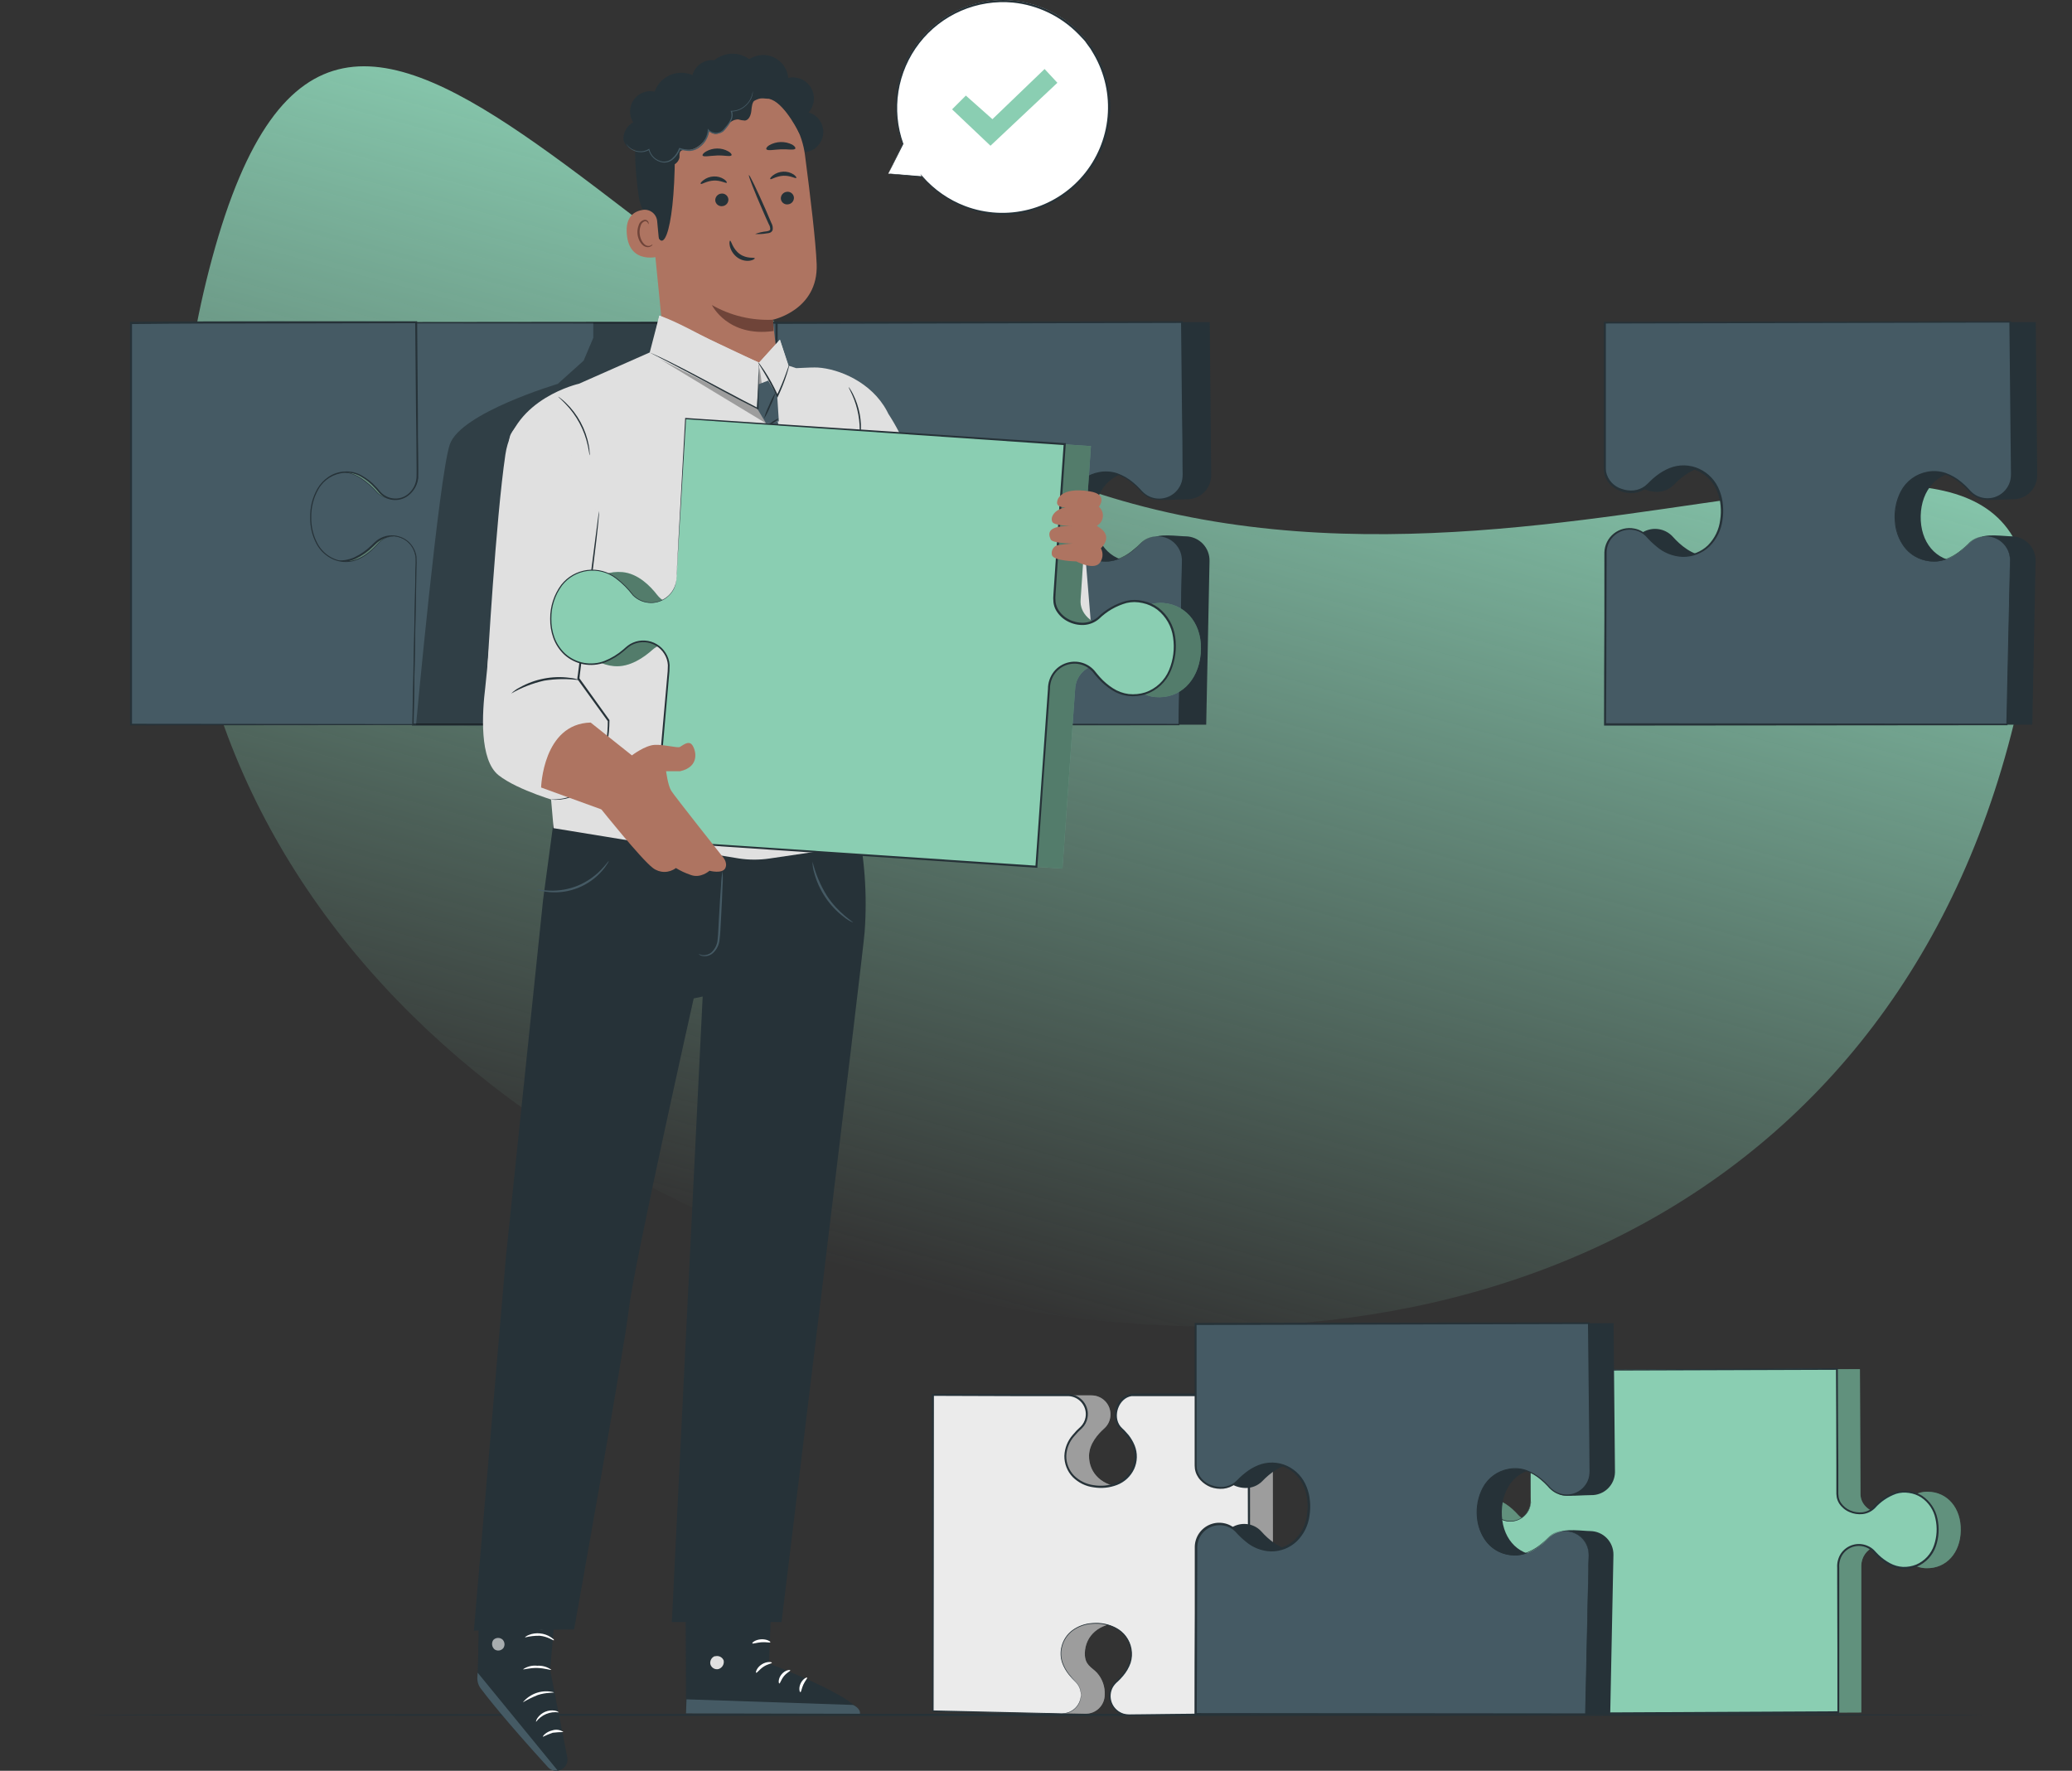 <svg width="468" height="400" viewBox="0 0 468 400" fill="none" xmlns="http://www.w3.org/2000/svg">
<rect x="0" y="0" width="468" height="400" fill="#333333" stroke="none"/>
<path d="M453.558 168.504C423.121 280.516 314.827 320.207 202.815 289.77C90.803 259.333 17.49 170.294 47.927 58.282C78.364 -53.73 143.958 83.386 255.97 113.823C367.982 144.26 483.995 56.492 453.558 168.504Z" fill="url(#paint0_linear_473_304)"/>
<path d="M448.672 387.373C448.672 387.51 352.542 387.611 233.994 387.611C115.446 387.611 19.27 387.51 19.27 387.373C19.27 387.235 115.382 387.134 233.994 387.134C352.606 387.134 448.672 387.244 448.672 387.373Z" fill="#263238"/>
<path d="M249.52 382.877C249.624 381.042 248.997 379.241 247.777 377.866C246.483 376.508 245.024 376.15 245.024 373.489C245.106 369.378 248.446 366.57 253.108 366.662C257.769 366.754 261.009 369.69 260.926 373.801C260.88 376.453 257.632 377.141 256.98 378.903C256.495 380.224 256.186 381.603 256.063 383.005C256.052 383.568 256.152 384.127 256.357 384.651C256.562 385.175 256.869 385.654 257.259 386.06C257.649 386.465 258.116 386.79 258.632 387.015C259.147 387.241 259.703 387.362 260.265 387.373L287.556 387.116L287.501 344.318L287.464 315.11H261.513C259.146 315.11 257.457 317.34 257.412 319.698C257.396 320.282 257.501 320.864 257.72 321.405C257.94 321.947 258.269 322.437 258.687 322.846C260.045 324.139 261.935 326.434 261.89 329.085C261.807 333.196 258.458 336.013 253.796 335.922C249.135 335.83 245.905 332.884 245.978 328.773C246.033 326.122 248.015 323.901 249.419 322.662C249.855 322.272 250.205 321.796 250.447 321.264C250.688 320.731 250.817 320.154 250.823 319.57C250.834 319.007 250.734 318.447 250.529 317.923C250.323 317.399 250.017 316.921 249.627 316.515C249.236 316.109 248.77 315.785 248.254 315.559C247.738 315.334 247.183 315.213 246.62 315.202L216.063 315.101V386.52L245.152 387.107C245.717 387.118 246.279 387.017 246.805 386.81C247.331 386.603 247.81 386.294 248.216 385.901C248.622 385.507 248.947 385.038 249.17 384.519C249.394 384 249.513 383.442 249.52 382.877Z" fill="#E0E0E0"/>
<g opacity="0.3">
<path d="M249.52 382.877C249.624 381.042 248.997 379.241 247.777 377.866C246.483 376.508 245.024 376.15 245.024 373.489C245.106 369.378 248.446 366.57 253.108 366.662C257.769 366.754 261.009 369.69 260.926 373.801C260.88 376.453 257.632 377.141 256.98 378.903C256.495 380.224 256.186 381.603 256.063 383.005C256.052 383.568 256.152 384.127 256.357 384.651C256.562 385.175 256.869 385.654 257.259 386.06C257.649 386.465 258.116 386.79 258.632 387.015C259.147 387.241 259.703 387.362 260.265 387.373L287.556 387.116L287.501 344.318L287.464 315.11H261.513C259.146 315.11 257.457 317.34 257.412 319.698C257.396 320.282 257.501 320.864 257.72 321.405C257.94 321.947 258.269 322.437 258.687 322.846C260.045 324.139 261.935 326.434 261.89 329.085C261.807 333.196 258.458 336.013 253.796 335.922C249.135 335.83 245.905 332.884 245.978 328.773C246.033 326.122 248.015 323.901 249.419 322.662C249.855 322.272 250.205 321.796 250.447 321.264C250.688 320.731 250.817 320.154 250.823 319.57C250.834 319.007 250.734 318.447 250.529 317.923C250.323 317.399 250.017 316.921 249.627 316.515C249.236 316.109 248.77 315.785 248.254 315.559C247.738 315.334 247.183 315.213 246.62 315.202L216.063 315.101V386.52L245.152 387.107C245.717 387.118 246.279 387.017 246.805 386.81C247.331 386.603 247.81 386.294 248.216 385.901C248.622 385.507 248.947 385.038 249.17 384.519C249.394 384 249.513 383.442 249.52 382.877Z" fill="black"/>
</g>
<path d="M244.134 382.877C244.149 382.293 244.042 381.713 243.821 381.172C243.6 380.632 243.269 380.144 242.849 379.738C241.5 378.444 239.601 376.15 239.656 373.489C239.738 369.378 243.079 366.57 247.74 366.662C252.402 366.754 255.641 369.69 255.558 373.801C255.512 376.453 253.521 378.674 252.126 379.913C251.492 380.487 251.045 381.237 250.841 382.068C250.637 382.898 250.686 383.771 250.982 384.573C251.278 385.375 251.807 386.071 252.502 386.57C253.196 387.069 254.024 387.348 254.879 387.373L282.169 387.116L282.188 344.318L282.078 315.11H256.127C253.76 315.11 252.071 317.34 252.025 319.698C252.009 320.283 252.115 320.865 252.336 321.407C252.557 321.949 252.889 322.439 253.31 322.846C254.659 324.139 256.558 326.434 256.503 329.085C256.421 333.196 253.071 336.013 248.41 335.922C243.748 335.83 240.518 332.884 240.592 328.773C240.647 326.122 242.629 323.901 244.033 322.662C244.469 322.272 244.819 321.796 245.06 321.264C245.302 320.731 245.43 320.154 245.437 319.57C245.448 319.007 245.348 318.447 245.142 317.923C244.937 317.399 244.631 316.921 244.24 316.515C243.85 316.109 243.384 315.785 242.868 315.559C242.352 315.334 241.797 315.213 241.234 315.202L210.677 315.101V386.52L239.766 387.107C240.331 387.118 240.893 387.017 241.419 386.81C241.944 386.603 242.424 386.294 242.83 385.901C243.236 385.507 243.56 385.038 243.784 384.519C244.008 384 244.127 383.442 244.134 382.877Z" fill="#EBEBEB"/>
<path d="M244.134 382.877C244.154 383.078 244.154 383.281 244.134 383.482C244.048 384.084 243.832 384.661 243.501 385.171C242.952 386.009 242.133 386.634 241.179 386.942C240.567 387.124 239.925 387.19 239.289 387.134H237.123L210.714 386.666H210.576V386.529C210.576 368.451 210.576 343.795 210.503 315.11V314.899H210.723H229.222H238.867H241.317C241.973 314.917 242.617 315.079 243.205 315.371C243.793 315.664 244.31 316.081 244.72 316.594C245.131 317.106 245.425 317.702 245.582 318.339C245.739 318.977 245.755 319.641 245.63 320.285C245.464 321.159 245.039 321.961 244.409 322.589C243.785 323.139 243.205 323.737 242.675 324.378C241.563 325.609 240.914 327.189 240.84 328.847C240.825 329.673 240.975 330.494 241.279 331.262C241.582 332.031 242.035 332.732 242.611 333.325C243.81 334.513 245.368 335.271 247.043 335.481C248.727 335.76 250.455 335.589 252.053 334.986C253.669 334.385 254.986 333.177 255.723 331.618C256.079 330.842 256.272 330.001 256.291 329.147C256.31 328.294 256.154 327.445 255.834 326.654C255.501 325.854 255.059 325.103 254.521 324.424C254.251 324.079 253.963 323.748 253.659 323.433C253.374 323.112 253.016 322.827 252.741 322.433C252.238 321.794 251.921 321.029 251.824 320.221C251.745 319.426 251.845 318.623 252.117 317.872C252.358 317.106 252.801 316.419 253.401 315.884C254 315.349 254.733 314.987 255.522 314.835C256.338 314.752 257.045 314.835 257.816 314.789H282.316V315.11C282.316 341.638 282.39 366.084 282.417 387.153V387.345H282.188L265.001 387.492L257.054 387.556H255.145C254.492 387.574 253.842 387.455 253.237 387.208C252.648 386.953 252.121 386.576 251.691 386.101C251.261 385.626 250.937 385.065 250.741 384.455C250.553 383.866 250.49 383.244 250.557 382.629C250.623 382.015 250.817 381.421 251.126 380.885C251.431 380.373 251.826 379.919 252.292 379.546C252.702 379.164 253.089 378.756 253.448 378.325C254.162 377.499 254.716 376.546 255.081 375.517C255.416 374.525 255.488 373.463 255.292 372.434C255.123 371.464 254.733 370.545 254.152 369.75C253.571 368.954 252.816 368.303 251.943 367.846C250.343 367.01 248.538 366.647 246.74 366.8C245.124 366.879 243.567 367.431 242.262 368.387C241.125 369.25 240.308 370.468 239.94 371.847C239.61 373.026 239.633 374.277 240.005 375.444C240.336 376.409 240.822 377.315 241.445 378.123C241.942 378.77 242.482 379.383 243.06 379.958C243.472 380.398 243.785 380.92 243.978 381.491C244.079 381.838 244.141 382.195 244.161 382.555C244.172 382.674 244.172 382.794 244.161 382.913C244.148 382.436 244.067 381.964 243.923 381.509C243.727 380.951 243.414 380.441 243.005 380.014C242.416 379.456 241.867 378.858 241.363 378.224C240.719 377.415 240.216 376.503 239.876 375.526C239.489 374.338 239.457 373.062 239.784 371.856C240.149 370.433 240.983 369.176 242.152 368.286C243.485 367.296 245.081 366.721 246.74 366.635C248.582 366.465 250.433 366.831 252.071 367.69C252.977 368.162 253.762 368.835 254.368 369.657C254.974 370.48 255.384 371.429 255.567 372.434C255.771 373.508 255.701 374.615 255.366 375.655C254.989 376.716 254.419 377.699 253.686 378.555C253.318 378.998 252.923 379.418 252.503 379.812C252.064 380.168 251.688 380.596 251.392 381.078C251.104 381.586 250.926 382.15 250.87 382.731C250.815 383.313 250.883 383.9 251.07 384.454C251.257 385.007 251.559 385.515 251.956 385.944C252.353 386.373 252.837 386.713 253.374 386.942C254.485 387.437 255.788 387.208 257.045 387.244L264.982 387.153L282.16 386.978L281.967 387.171C281.922 366.066 281.857 341.657 281.793 315.128L282.032 315.367H264.523C261.569 315.367 258.513 315.367 255.586 315.367C252.695 315.798 251.245 319.9 253.071 322.203C253.361 322.525 253.667 322.832 253.989 323.121C254.301 323.451 254.595 323.791 254.907 324.149C255.472 324.864 255.935 325.655 256.283 326.498C256.627 327.349 256.795 328.262 256.774 329.18C256.753 330.099 256.546 331.003 256.164 331.838C255.387 333.502 253.991 334.796 252.273 335.445C250.597 336.078 248.783 336.259 247.015 335.968C245.239 335.742 243.587 334.935 242.317 333.674C241.071 332.385 240.385 330.657 240.408 328.865C240.475 327.105 241.149 325.422 242.317 324.103C242.855 323.442 243.447 322.828 244.088 322.267C244.652 321.705 245.033 320.985 245.18 320.203C245.29 319.625 245.274 319.03 245.133 318.46C244.991 317.889 244.728 317.355 244.361 316.896C243.994 316.436 243.532 316.062 243.006 315.798C242.481 315.534 241.904 315.387 241.317 315.367H238.876H229.222L210.723 315.303L210.943 315.082C210.943 343.767 210.888 368.424 210.87 386.501L210.732 386.363L237.142 386.96L239.298 387.015C239.915 387.07 240.537 387.011 241.133 386.841C242.072 386.554 242.883 385.951 243.427 385.134C243.756 384.636 243.981 384.078 244.088 383.491C244.125 383.088 244.125 382.877 244.134 382.877Z" fill="#263238"/>
<path d="M350.927 339.06C350.918 339.672 350.789 340.276 350.547 340.838C350.305 341.399 349.955 341.908 349.516 342.334C349.077 342.76 348.558 343.096 347.989 343.321C347.42 343.547 346.813 343.658 346.201 343.648C345.567 343.641 344.941 343.503 344.363 343.243C343.785 342.982 343.267 342.605 342.842 342.134C341.484 340.62 339.071 338.463 336.19 338.463C331.721 338.399 328.546 341.932 328.472 346.988C328.399 352.044 331.464 355.678 335.933 355.742C338.814 355.788 341.292 353.714 342.686 352.237C343.338 351.571 344.174 351.116 345.087 350.93C345.999 350.744 346.947 350.836 347.807 351.193C348.667 351.551 349.4 352.158 349.912 352.936C350.424 353.714 350.691 354.627 350.679 355.559L350.183 387.143L420.409 386.822V353.641C420.423 352.709 420.715 351.803 421.25 351.039C421.785 350.275 422.536 349.69 423.408 349.359C424.279 349.028 425.229 348.966 426.136 349.181C427.043 349.396 427.864 349.879 428.493 350.567C429.852 352.081 432.265 354.237 435.146 354.237C439.615 354.302 442.79 350.778 442.873 345.713C442.955 340.647 439.881 337.023 435.412 336.959C432.531 336.913 430.044 338.987 428.649 340.464C428.209 340.922 427.678 341.283 427.09 341.524C426.503 341.766 425.871 341.883 425.236 341.868C422.667 341.868 420.189 340.033 420.226 337.436L420.097 309.255L350.551 309.577L350.927 339.06Z" fill="#8ACEB2"/>
<g opacity="0.3">
<path d="M350.927 339.06C350.918 339.672 350.789 340.276 350.547 340.838C350.305 341.399 349.955 341.908 349.516 342.334C349.077 342.76 348.558 343.096 347.989 343.321C347.42 343.547 346.813 343.658 346.201 343.648C345.567 343.641 344.941 343.503 344.363 343.243C343.785 342.982 343.267 342.605 342.842 342.134C341.484 340.62 339.071 338.463 336.19 338.463C331.721 338.399 328.546 341.932 328.472 346.988C328.399 352.044 331.464 355.678 335.933 355.742C338.814 355.788 341.292 353.714 342.686 352.237C343.338 351.571 344.174 351.116 345.087 350.93C345.999 350.744 346.947 350.836 347.807 351.193C348.667 351.551 349.4 352.158 349.912 352.936C350.424 353.714 350.691 354.627 350.679 355.559L350.183 387.143L420.409 386.822V353.641C420.423 352.709 420.715 351.803 421.25 351.039C421.785 350.275 422.536 349.69 423.408 349.359C424.279 349.028 425.229 348.966 426.136 349.181C427.043 349.396 427.864 349.879 428.493 350.567C429.852 352.081 432.265 354.237 435.146 354.237C439.615 354.302 442.79 350.778 442.873 345.713C442.955 340.647 439.881 337.023 435.412 336.959C432.531 336.913 430.044 338.987 428.649 340.464C428.209 340.922 427.678 341.283 427.09 341.524C426.503 341.766 425.871 341.883 425.236 341.868C422.667 341.868 420.189 340.033 420.226 337.436L420.097 309.255L350.551 309.577L350.927 339.06Z" fill="black"/>
</g>
<path d="M345.742 339.06C345.723 340.295 345.215 341.471 344.329 342.332C343.443 343.192 342.251 343.665 341.017 343.648C340.383 343.641 339.757 343.504 339.179 343.243C338.601 342.982 338.083 342.605 337.658 342.134C336.3 340.62 333.887 338.464 331.005 338.464C326.537 338.399 323.362 341.932 323.279 346.988C323.196 352.044 326.28 355.678 330.739 355.742C333.621 355.788 336.107 353.714 337.502 352.237C338.149 351.573 338.979 351.116 339.886 350.926C340.793 350.736 341.737 350.821 342.596 351.17C343.455 351.518 344.19 352.115 344.708 352.884C345.226 353.653 345.503 354.558 345.504 355.485L345.008 387.07L415.234 386.749V353.568C415.247 352.636 415.54 351.729 416.075 350.966C416.61 350.202 417.361 349.617 418.232 349.286C419.104 348.954 420.054 348.892 420.961 349.108C421.868 349.323 422.689 349.806 423.318 350.494C424.676 352.008 427.09 354.164 429.971 354.164C434.44 354.228 437.615 350.705 437.697 345.639C437.78 340.574 434.697 336.949 430.237 336.885C427.356 336.839 424.869 338.913 423.474 340.39C423.034 340.848 422.503 341.209 421.915 341.451C421.327 341.693 420.696 341.81 420.061 341.794C417.491 341.794 415.014 339.959 415.051 337.362L414.922 309.182L345.375 309.503L345.742 339.06Z" fill="#8ACEB2"/>
<path d="M345.742 339.06C345.742 339.06 345.742 338.895 345.742 338.565C345.742 338.234 345.742 337.739 345.696 337.096C345.696 335.784 345.641 333.866 345.586 331.361C345.504 326.323 345.375 318.955 345.219 309.577V309.448H345.348L414.894 309.054H415.105V309.256C415.105 316.239 415.179 323.525 415.215 331.077C415.215 332.967 415.215 334.866 415.215 336.793C415.197 337.257 415.222 337.72 415.289 338.179C415.377 338.629 415.548 339.059 415.794 339.445C416.314 340.222 417.051 340.828 417.913 341.189C418.778 341.567 419.727 341.713 420.666 341.611C421.605 341.494 422.479 341.072 423.153 340.409C424.506 338.876 426.227 337.714 428.154 337.032C428.653 336.882 429.167 336.786 429.686 336.748C431.264 336.662 432.83 337.062 434.174 337.895C435.942 339.088 437.173 340.926 437.605 343.015C438.064 345.097 437.944 347.264 437.257 349.282C436.905 350.304 436.343 351.241 435.606 352.031C434.87 352.821 433.975 353.448 432.981 353.87C431.963 354.276 430.873 354.466 429.778 354.43C428.676 354.364 427.604 354.051 426.64 353.513C425.682 352.991 424.799 352.343 424.015 351.586C423.621 351.219 423.245 350.787 422.896 350.429C422.341 349.893 421.654 349.513 420.905 349.327C420.155 349.142 419.37 349.158 418.629 349.374C417.635 349.664 416.773 350.29 416.188 351.145C415.613 352.022 415.345 353.064 415.427 354.109V357.385C415.427 367.369 415.427 377.178 415.427 386.749V386.988H415.243L345.017 387.272H344.806V387.061C344.922 379.916 345.036 373.079 345.146 366.552C345.201 363.291 345.253 360.119 345.302 357.036C345.348 356.281 345.348 355.525 345.302 354.77C345.201 354.048 344.92 353.363 344.485 352.778C343.858 351.914 342.944 351.302 341.906 351.051C340.868 350.801 339.775 350.928 338.823 351.411C338.221 351.752 337.686 352.2 337.245 352.733C336.253 353.722 335.103 354.538 333.841 355.146C332.626 355.712 331.279 355.932 329.947 355.779C328.616 355.627 327.353 355.109 326.298 354.283C325.362 353.489 324.604 352.506 324.073 351.4C323.542 350.293 323.249 349.087 323.214 347.86C323.037 345.63 323.594 343.403 324.802 341.519C325.866 339.946 327.505 338.852 329.366 338.473C331.227 338.094 333.163 338.459 334.758 339.491C336.016 340.311 337.152 341.302 338.135 342.437C338.971 343.167 340.044 343.57 341.154 343.57C342.264 343.57 343.337 343.167 344.173 342.437C344.712 341.974 345.136 341.393 345.412 340.739C345.634 340.202 345.761 339.631 345.788 339.051C345.788 339.051 345.788 339.198 345.788 339.491C345.744 339.929 345.639 340.358 345.476 340.767C345.209 341.437 344.788 342.034 344.246 342.51C343.396 343.272 342.297 343.697 341.155 343.707C340.014 343.717 338.907 343.311 338.043 342.565C337.057 341.448 335.924 340.47 334.676 339.656C333.109 338.65 331.209 338.302 329.388 338.688C327.566 339.075 325.971 340.165 324.949 341.721C323.807 343.558 323.292 345.715 323.481 347.869C323.516 349.055 323.801 350.22 324.317 351.289C324.832 352.358 325.566 353.306 326.472 354.072C327.486 354.863 328.7 355.357 329.978 355.5C331.256 355.642 332.549 355.428 333.712 354.88C334.941 354.285 336.058 353.485 337.016 352.512C337.488 351.961 338.057 351.501 338.695 351.154C339.359 350.813 340.095 350.633 340.842 350.631C342.01 350.621 343.141 351.033 344.028 351.792C344.916 352.551 345.498 353.606 345.669 354.761C345.714 355.534 345.714 356.309 345.669 357.082C345.626 360.141 345.58 363.313 345.531 366.598C345.427 373.113 345.323 379.949 345.219 387.107L345.017 386.905L415.243 386.556L415.014 386.786C415.014 377.233 415.014 367.424 414.968 357.422V354.155C414.887 353.012 415.184 351.874 415.812 350.916C416.457 349.969 417.413 349.278 418.514 348.963C419.616 348.647 420.793 348.728 421.841 349.191C422.36 349.41 422.836 349.721 423.245 350.108C423.639 350.521 423.97 350.897 424.355 351.264C425.111 351.986 425.959 352.603 426.878 353.1C427.781 353.598 428.785 353.887 429.815 353.944C430.84 353.979 431.862 353.801 432.815 353.421C433.753 353.02 434.595 352.425 435.286 351.675C435.977 350.925 436.502 350.038 436.826 349.071C437.491 347.144 437.609 345.069 437.165 343.079C436.768 341.104 435.607 339.366 433.935 338.243C433.101 337.712 432.162 337.368 431.182 337.234C430.217 337.077 429.228 337.143 428.292 337.427C426.438 338.086 424.783 339.207 423.483 340.684C422.737 341.418 421.769 341.886 420.73 342.015C419.71 342.128 418.678 341.969 417.739 341.556C416.796 341.159 415.991 340.492 415.427 339.638C415.152 339.206 414.96 338.727 414.858 338.225C414.785 337.733 414.758 337.235 414.775 336.738C414.775 334.818 414.775 332.915 414.775 331.031C414.775 323.479 414.72 316.193 414.692 309.219L414.894 309.421L345.348 309.65L345.504 309.604C345.605 318.992 345.687 326.36 345.751 331.398C345.751 333.903 345.751 335.821 345.751 337.133V338.601C345.751 338.895 345.742 339.06 345.742 339.06Z" fill="#263238"/>
<path d="M359.204 345.85C357.754 345.85 353.166 345.19 352.156 346.245C350.56 347.906 350.908 351.439 347.633 351.374C342.558 351.273 339.089 347.153 339.209 341.4C339.328 335.646 342.943 331.664 348.018 331.765C351.285 331.82 350.303 336.848 352.468 337.647C353.753 338.115 357.91 337.702 359.369 337.729C360.065 337.746 360.757 337.626 361.406 337.374C362.056 337.122 362.648 336.744 363.151 336.262C363.653 335.78 364.055 335.204 364.334 334.566C364.612 333.928 364.762 333.241 364.774 332.545L364.453 298.886L311.671 298.96L275.608 299.052V331.049C275.553 333.967 278.361 336.059 281.279 336.114C281.999 336.133 282.714 336.002 283.381 335.731C284.047 335.459 284.65 335.052 285.152 334.536C286.748 332.866 289.584 330.526 292.85 330.59C297.925 330.691 301.393 334.82 301.283 340.565C301.173 346.309 297.539 350.301 292.474 350.209C289.198 350.145 286.464 347.695 284.931 345.97C284.451 345.433 283.865 345.001 283.209 344.703C282.554 344.404 281.843 344.245 281.123 344.235C280.429 344.221 279.74 344.343 279.093 344.595C278.447 344.848 277.857 345.225 277.356 345.706C276.856 346.186 276.455 346.761 276.178 347.397C275.9 348.033 275.75 348.717 275.737 349.411L275.608 387.098H363.7L364.425 351.228C364.437 350.531 364.312 349.839 364.055 349.192C363.799 348.544 363.418 347.953 362.932 347.453C362.447 346.954 361.868 346.555 361.228 346.28C360.588 346.005 359.9 345.859 359.204 345.85Z" fill="#263238"/>
<path d="M353.643 345.85C352.923 345.833 352.207 345.965 351.54 346.238C350.874 346.512 350.271 346.92 349.771 347.438C348.174 349.099 345.348 351.439 342.072 351.374C336.997 351.273 333.538 347.153 333.648 341.4C333.758 335.646 337.383 331.664 342.457 331.765C345.733 331.82 348.468 334.27 349.991 335.995C350.472 336.533 351.06 336.964 351.717 337.263C352.375 337.562 353.086 337.72 353.808 337.729C354.502 337.744 355.192 337.622 355.838 337.369C356.484 337.117 357.075 336.74 357.575 336.259C358.075 335.778 358.476 335.204 358.754 334.568C359.032 333.932 359.182 333.248 359.195 332.554L358.873 298.896L306.092 298.969L270.029 299.061V331.058C269.974 333.976 272.782 336.068 275.7 336.124C276.421 336.141 277.137 336.01 277.805 335.738C278.473 335.467 279.078 335.061 279.582 334.545C281.178 332.875 284.005 330.535 287.271 330.599C292.346 330.7 295.814 334.83 295.704 340.574C295.594 346.318 291.97 350.31 286.895 350.218C283.619 350.154 280.885 347.704 279.352 345.979C278.872 345.441 278.286 345.01 277.63 344.711C276.975 344.413 276.264 344.254 275.544 344.244C274.85 344.23 274.161 344.352 273.514 344.605C272.868 344.857 272.278 345.234 271.777 345.715C271.277 346.196 270.876 346.77 270.598 347.406C270.321 348.042 270.171 348.726 270.158 349.42L270.029 387.107H358.121L358.846 351.237C358.859 350.541 358.735 349.85 358.481 349.202C358.226 348.555 357.846 347.964 357.363 347.463C356.88 346.963 356.302 346.563 355.664 346.286C355.025 346.009 354.339 345.861 353.643 345.85Z" fill="#455A64"/>
<path d="M353.643 345.85C353.895 345.844 354.147 345.863 354.396 345.905C355.136 346.009 355.844 346.276 356.469 346.685C357.502 347.361 358.271 348.372 358.644 349.548C358.866 350.301 358.947 351.088 358.883 351.87C358.883 352.705 358.883 353.595 358.837 354.54C358.699 362.092 358.497 373.131 358.24 387.107V387.244H358.103L270.011 387.318H269.8V387.107C269.8 379.729 269.821 372.122 269.864 364.285C269.864 360.376 269.864 356.403 269.864 352.356C269.864 351.347 269.864 350.338 269.864 349.328C269.894 348.264 270.232 347.231 270.837 346.355C271.445 345.47 272.299 344.782 273.294 344.376C274.288 343.97 275.38 343.863 276.434 344.07C277.501 344.271 278.483 344.79 279.251 345.557C279.931 346.33 280.67 347.048 281.463 347.704C282.986 349.06 284.931 349.848 286.969 349.934C289.041 349.966 291.041 349.174 292.529 347.732C294.008 346.244 294.951 344.307 295.209 342.226C295.372 341.188 295.403 340.133 295.301 339.088C295.225 338.035 294.983 337 294.585 336.023C293.836 334.033 292.342 332.414 290.419 331.508C289.453 331.066 288.407 330.826 287.345 330.803C286.283 330.779 285.228 330.972 284.243 331.37C283.254 331.784 282.328 332.334 281.49 333.004C281.068 333.334 280.655 333.692 280.261 334.059C279.876 334.464 279.468 334.847 279.04 335.206C278.253 335.804 277.317 336.176 276.333 336.28C275.361 336.373 274.381 336.251 273.461 335.922C272.595 335.582 271.815 335.056 271.176 334.38C270.492 333.67 270.043 332.767 269.892 331.792C269.842 331.32 269.824 330.845 269.837 330.37V320.708C269.837 313.367 269.837 306.151 269.837 299.061V298.831H270.066L358.91 298.703H359.103V298.896C359.167 306.292 359.231 313.367 359.286 320.084C359.286 323.433 359.342 326.709 359.369 329.875C359.369 330.676 359.369 331.465 359.369 332.242C359.385 333.041 359.235 333.835 358.929 334.573C358.624 335.28 358.173 335.914 357.605 336.434C357.038 336.954 356.367 337.348 355.636 337.59C354.905 337.832 354.131 337.916 353.365 337.837C352.6 337.759 351.859 337.519 351.193 337.133C350.567 336.754 350.011 336.27 349.551 335.701C349.079 335.194 348.576 334.716 348.046 334.27C347.026 333.384 345.85 332.696 344.577 332.242C343.345 331.841 342.033 331.756 340.76 331.994C339.562 332.206 338.428 332.689 337.445 333.407C336.462 334.124 335.656 335.056 335.089 336.133C334.054 338.107 333.606 340.335 333.795 342.556C333.901 344.543 334.583 346.456 335.759 348.062C336.758 349.357 338.13 350.315 339.69 350.807C341.25 351.299 342.924 351.302 344.485 350.815C345.679 350.407 346.795 349.802 347.789 349.025C348.576 348.416 349.318 347.75 350.009 347.034C350.556 346.548 351.201 346.185 351.9 345.97C352.321 345.831 352.76 345.753 353.203 345.74C353.349 345.728 353.497 345.728 353.643 345.74H353.203C352.766 345.774 352.334 345.86 351.918 345.997C351.238 346.222 350.612 346.588 350.083 347.071C349.397 347.797 348.661 348.475 347.88 349.099C346.88 349.892 345.754 350.512 344.549 350.934C343.081 351.41 341.506 351.448 340.016 351.044C338.267 350.593 336.72 349.569 335.621 348.135C334.425 346.538 333.715 344.629 333.575 342.639C333.367 340.37 333.816 338.089 334.869 336.069C335.452 334.958 336.281 333.995 337.292 333.252C338.303 332.51 339.47 332.007 340.705 331.783C342.022 331.526 343.384 331.612 344.66 332.031C345.968 332.49 347.179 333.19 348.229 334.096C348.774 334.548 349.289 335.036 349.771 335.555C350.211 336.101 350.746 336.564 351.349 336.922C351.98 337.28 352.679 337.5 353.401 337.569C354.123 337.638 354.851 337.554 355.538 337.322C356.225 337.09 356.855 336.715 357.387 336.222C357.92 335.729 358.342 335.13 358.626 334.463C359.241 333.086 358.956 331.471 359.002 329.875C359.002 326.709 358.929 323.451 358.901 320.084C358.828 313.367 358.754 306.319 358.672 298.896L358.874 299.088L270.029 299.299L270.268 299.061V330.388C270.258 330.842 270.276 331.295 270.323 331.747C270.496 332.623 270.903 333.436 271.501 334.1C272.099 334.764 272.865 335.254 273.718 335.518C274.57 335.822 275.478 335.938 276.379 335.857C277.275 335.756 278.127 335.417 278.848 334.876C279.259 334.524 279.652 334.151 280.022 333.756C280.426 333.38 280.848 333.013 281.288 332.673C282.162 331.972 283.133 331.4 284.17 330.976C285.213 330.553 286.331 330.348 287.456 330.373C288.581 330.399 289.689 330.654 290.712 331.123C292.752 332.076 294.339 333.788 295.135 335.894C295.542 336.915 295.793 337.992 295.879 339.088C295.983 340.173 295.949 341.268 295.778 342.345C295.504 344.525 294.513 346.553 292.961 348.108C291.383 349.635 289.265 350.476 287.069 350.448C284.929 350.37 282.881 349.556 281.27 348.144C280.461 347.484 279.709 346.756 279.022 345.97C278.322 345.268 277.426 344.795 276.453 344.612C275.733 344.47 274.99 344.487 274.278 344.661C273.565 344.835 272.899 345.162 272.325 345.62C271.751 346.077 271.284 346.654 270.956 347.311C270.628 347.967 270.446 348.687 270.424 349.42C270.424 350.429 270.424 351.439 270.424 352.439C270.424 356.458 270.408 360.434 270.378 364.368C270.378 372.192 270.35 379.796 270.295 387.18L270.075 386.96L358.167 387.043L358.029 387.18C358.332 373.205 358.58 362.166 358.754 354.605C358.754 353.687 358.754 352.769 358.819 351.943C358.885 351.175 358.811 350.4 358.598 349.659C358.318 348.721 357.781 347.88 357.048 347.232C356.315 346.583 355.415 346.152 354.451 345.988C353.9 345.86 353.643 345.869 353.643 345.85Z" fill="#263238"/>
<path d="M267.855 121.152C266.359 121.152 261.624 120.473 260.587 121.556C258.944 123.272 259.302 126.915 255.926 126.85C250.695 126.749 247.125 122.492 247.245 116.564C247.364 110.636 251.09 106.525 256.32 106.626C259.697 106.699 258.678 111.875 260.908 112.691C262.23 113.178 266.515 112.756 268.02 112.783C268.735 112.798 269.446 112.671 270.113 112.41C270.779 112.15 271.388 111.76 271.903 111.264C272.419 110.768 272.832 110.175 273.118 109.52C273.404 108.864 273.558 108.158 273.571 107.443L273.241 72.756L218.872 72.857L181.699 72.958V105.892C181.644 108.902 184.534 111.049 187.544 111.113C188.286 111.13 189.024 110.994 189.711 110.713C190.398 110.432 191.019 110.012 191.536 109.48C193.178 107.755 196.124 105.35 199.473 105.415C204.704 105.516 208.273 109.773 208.154 115.701C208.035 121.629 204.309 125.731 199.079 125.63C195.702 125.566 192.885 123.042 191.306 121.262C190.575 120.452 189.616 119.88 188.556 119.622C187.495 119.364 186.381 119.43 185.359 119.813C184.337 120.196 183.453 120.878 182.824 121.77C182.194 122.661 181.847 123.722 181.827 124.813L181.671 163.702H272.443L273.195 126.731C273.212 126.014 273.087 125.3 272.828 124.631C272.569 123.962 272.18 123.351 271.684 122.832C271.187 122.314 270.594 121.899 269.937 121.61C269.28 121.322 268.572 121.166 267.855 121.152Z" fill="#263238"/>
<path d="M261.615 121.152C260.873 121.134 260.136 121.27 259.449 121.552C258.762 121.833 258.14 122.253 257.624 122.785C255.981 124.501 253.035 126.915 249.686 126.85C244.465 126.749 240.886 122.492 241.005 116.564C241.125 110.636 244.859 106.525 250.081 106.626C253.457 106.699 256.275 109.223 257.853 111.003C258.349 111.555 258.954 111.998 259.63 112.304C260.306 112.61 261.038 112.773 261.78 112.783C262.496 112.798 263.207 112.671 263.873 112.41C264.54 112.15 265.148 111.76 265.664 111.264C266.18 110.768 266.592 110.175 266.878 109.52C267.165 108.864 267.319 108.158 267.332 107.443L267.002 72.756L212.605 72.83L175.432 72.931V105.892C175.377 108.902 178.267 111.049 181.277 111.113C182.021 111.131 182.76 110.995 183.448 110.714C184.136 110.433 184.759 110.012 185.278 109.48C186.921 107.755 189.866 105.35 193.206 105.415C198.437 105.516 202.006 109.773 201.896 115.701C201.786 121.629 198.042 125.731 192.812 125.63C189.435 125.566 186.618 123.042 185.039 121.262C184.308 120.452 183.349 119.88 182.289 119.622C181.228 119.364 180.114 119.43 179.092 119.813C178.07 120.196 177.186 120.878 176.557 121.77C175.927 122.661 175.58 123.722 175.56 124.813L175.432 163.702H266.212L266.956 126.731C266.973 126.014 266.848 125.3 266.589 124.631C266.329 123.962 265.94 123.351 265.444 122.832C264.948 122.314 264.354 121.899 263.697 121.61C263.04 121.322 262.333 121.166 261.615 121.152Z" fill="#455A64"/>
<path d="M261.615 121.152C261.876 121.146 262.137 121.164 262.395 121.207C263.156 121.319 263.883 121.598 264.524 122.024C265.591 122.714 266.384 123.756 266.763 124.969C266.998 125.744 267.082 126.557 267.011 127.364C267.011 128.217 267.011 129.135 267.011 130.117C266.864 137.908 266.662 149.286 266.396 163.684V163.821H266.258L175.478 163.904H175.267V163.702C175.267 156.104 175.288 148.265 175.331 140.183C175.331 136.152 175.331 132.065 175.331 127.924C175.331 126.887 175.331 125.85 175.331 124.804C175.371 123.709 175.717 122.647 176.331 121.739C176.964 120.833 177.846 120.129 178.87 119.712C179.894 119.295 181.017 119.184 182.103 119.39C183.2 119.603 184.209 120.136 185.003 120.922C185.699 121.721 186.46 122.461 187.278 123.134C188.861 124.538 190.881 125.351 192.995 125.437C195.133 125.466 197.197 124.652 198.739 123.171C200.256 121.631 201.223 119.635 201.492 117.49C201.656 116.419 201.687 115.331 201.584 114.251C201.502 113.168 201.255 112.103 200.85 111.095C200.077 109.039 198.528 107.369 196.537 106.442C195.543 105.985 194.466 105.737 193.373 105.711C192.279 105.686 191.192 105.885 190.178 106.295C189.155 106.724 188.195 107.289 187.324 107.975C186.884 108.323 186.462 108.69 186.058 109.067C185.661 109.487 185.241 109.885 184.801 110.26C183.996 110.863 183.046 111.243 182.048 111.361C181.044 111.453 180.033 111.325 179.084 110.985C178.139 110.649 177.285 110.099 176.588 109.379C175.882 108.647 175.42 107.714 175.267 106.708C175.217 106.221 175.199 105.73 175.212 105.24V95.229C175.212 87.68 175.212 80.247 175.212 72.931V72.692H175.441L267.011 72.564H267.203V72.756C267.277 80.379 267.341 87.655 267.396 94.587C267.433 98.055 267.463 101.42 267.488 104.68C267.488 105.497 267.488 106.314 267.488 107.121C267.513 107.942 267.363 108.758 267.047 109.516C266.735 110.246 266.272 110.901 265.689 111.439C265.106 111.977 264.416 112.386 263.665 112.639C262.913 112.891 262.116 112.983 261.326 112.906C260.537 112.83 259.772 112.588 259.082 112.196C258.437 111.806 257.866 111.306 257.394 110.718C256.908 110.191 256.387 109.697 255.834 109.241C254.784 108.326 253.57 107.619 252.255 107.158C250.987 106.737 249.632 106.646 248.319 106.892C247.084 107.114 245.915 107.614 244.902 108.355C243.889 109.096 243.059 110.058 242.473 111.168C241.407 113.204 240.945 115.503 241.143 117.793C241.242 119.857 241.947 121.845 243.171 123.51C244.268 124.961 245.824 125.999 247.585 126.456C249.089 126.882 250.685 126.853 252.173 126.373C253.399 125.956 254.547 125.335 255.568 124.538C256.379 123.906 257.146 123.22 257.862 122.482C258.423 121.978 259.087 121.602 259.807 121.381C260.242 121.244 260.692 121.164 261.147 121.143C261.3 121.13 261.453 121.13 261.606 121.143C261.606 121.143 261.45 121.143 261.147 121.143C260.697 121.177 260.254 121.266 259.826 121.409C259.117 121.637 258.466 122.016 257.917 122.519C257.21 123.268 256.45 123.964 255.641 124.602C254.61 125.399 253.453 126.019 252.219 126.437C250.704 126.936 249.075 126.974 247.539 126.547C245.737 126.088 244.143 125.034 243.015 123.556C241.764 121.892 241.027 119.898 240.895 117.821C240.685 115.485 241.15 113.137 242.235 111.058C242.834 109.912 243.687 108.918 244.729 108.151C245.77 107.385 246.973 106.866 248.245 106.635C249.603 106.378 251.004 106.467 252.32 106.892C253.663 107.37 254.908 108.092 255.99 109.021C256.55 109.489 257.08 109.991 257.578 110.526C258.031 111.089 258.581 111.568 259.202 111.939C259.852 112.309 260.574 112.537 261.319 112.608C262.064 112.68 262.816 112.592 263.525 112.352C264.234 112.112 264.884 111.725 265.433 111.215C265.981 110.706 266.416 110.086 266.708 109.397C267.35 107.984 267.047 106.314 267.093 104.69C267.093 101.423 267.06 98.058 266.992 94.596C266.919 87.665 266.842 80.385 266.763 72.756L266.956 72.949L175.386 73.16L175.625 72.931V105.213C175.61 105.681 175.628 106.15 175.68 106.617C175.868 107.521 176.297 108.358 176.923 109.038C177.548 109.718 178.345 110.216 179.231 110.48C180.111 110.798 181.052 110.917 181.984 110.829C182.909 110.726 183.79 110.378 184.535 109.819C184.957 109.507 185.315 109.067 185.746 108.672C186.177 108.278 186.599 107.901 187.049 107.543C187.953 106.83 188.95 106.243 190.013 105.8C191.088 105.364 192.241 105.153 193.4 105.178C194.56 105.203 195.702 105.465 196.757 105.947C198.87 106.925 200.517 108.69 201.346 110.865C201.766 111.915 202.026 113.023 202.116 114.15C202.221 115.27 202.187 116.398 202.015 117.509C201.724 119.754 200.706 121.843 199.116 123.455C197.485 125.022 195.302 125.883 193.041 125.85C190.818 125.769 188.693 124.915 187.031 123.437C186.195 122.757 185.419 122.008 184.709 121.198C183.986 120.474 183.062 119.984 182.057 119.794C181.314 119.648 180.549 119.666 179.814 119.846C179.079 120.026 178.392 120.364 177.801 120.837C177.21 121.309 176.729 121.905 176.391 122.582C176.053 123.259 175.867 124.002 175.845 124.758C175.845 125.804 175.845 126.841 175.845 127.869C175.845 132.01 175.845 136.1 175.845 140.137C175.845 148.2 175.817 156.037 175.762 163.647L175.542 163.436L266.322 163.509L266.176 163.647C266.497 149.24 266.754 137.862 266.928 130.08C266.928 129.108 266.974 128.19 266.992 127.327C267.065 126.534 266.987 125.734 266.763 124.969C266.399 123.776 265.63 122.747 264.588 122.06C263.959 121.634 263.246 121.349 262.496 121.225C261.881 121.161 261.615 121.17 261.615 121.152Z" fill="#263238"/>
<path d="M454.435 121.152C452.939 121.152 448.213 120.473 447.177 121.556C445.525 123.272 445.883 126.915 442.506 126.85C437.285 126.749 433.706 122.492 433.825 116.564C433.944 110.636 437.679 106.525 442.9 106.626C446.277 106.699 445.259 111.875 447.489 112.691C448.801 113.178 453.095 112.756 454.591 112.783C455.306 112.798 456.018 112.671 456.684 112.41C457.35 112.15 457.959 111.76 458.474 111.264C458.99 110.768 459.403 110.175 459.689 109.52C459.975 108.864 460.129 108.158 460.143 107.443L459.812 72.756L405.425 72.857L368.252 72.958V105.892C368.197 108.902 371.087 111.049 374.097 111.113C374.84 111.131 375.579 110.995 376.268 110.714C376.956 110.433 377.579 110.012 378.098 109.48C379.74 107.755 382.686 105.35 386.026 105.415C391.257 105.516 394.826 109.773 394.716 115.701C394.606 121.629 390.862 125.731 385.632 125.63C382.264 125.566 379.438 123.042 377.859 121.262C377.128 120.452 376.169 119.88 375.109 119.622C374.048 119.364 372.934 119.43 371.912 119.813C370.89 120.196 370.006 120.878 369.376 121.77C368.747 122.661 368.399 123.722 368.38 124.813L368.252 163.702H459.032L459.776 126.731C459.793 126.014 459.668 125.3 459.408 124.631C459.149 123.962 458.76 123.351 458.264 122.832C457.768 122.314 457.174 121.899 456.517 121.61C455.86 121.322 455.152 121.166 454.435 121.152Z" fill="#263238"/>
<path d="M448.709 121.152C447.967 121.133 447.229 121.269 446.542 121.55C445.855 121.831 445.234 122.252 444.718 122.785C443.066 124.501 440.129 126.915 436.78 126.85C431.55 126.749 427.98 122.492 428.09 116.564C428.2 110.636 431.944 106.525 437.175 106.626C440.552 106.699 443.369 109.223 444.947 111.003C445.443 111.555 446.048 111.999 446.724 112.305C447.4 112.612 448.132 112.775 448.874 112.783C449.59 112.798 450.301 112.671 450.967 112.41C451.634 112.15 452.242 111.76 452.758 111.264C453.274 110.768 453.686 110.175 453.973 109.52C454.259 108.864 454.413 108.158 454.426 107.443L454.096 72.756L399.699 72.83L362.526 72.931V105.892C362.462 108.902 365.361 111.049 368.371 111.113C369.113 111.13 369.851 110.994 370.538 110.713C371.225 110.432 371.846 110.012 372.363 109.48C374.005 107.755 376.951 105.35 380.3 105.415C385.531 105.516 389.1 109.773 388.981 115.701C388.862 121.629 385.127 125.731 379.906 125.63C376.529 125.566 373.712 123.042 372.133 121.262C371.402 120.452 370.443 119.88 369.383 119.622C368.322 119.364 367.208 119.43 366.186 119.813C365.164 120.196 364.28 120.878 363.651 121.77C363.021 122.661 362.674 123.722 362.654 124.813L362.526 163.702H453.297L454.05 126.731C454.07 125.286 453.521 123.892 452.522 122.848C451.523 121.804 450.153 121.195 448.709 121.152Z" fill="#455A64"/>
<path d="M448.709 121.152C448.967 121.146 449.225 121.164 449.48 121.207C450.241 121.318 450.968 121.597 451.609 122.024C452.682 122.71 453.478 123.753 453.857 124.969C454.083 125.746 454.166 126.557 454.105 127.364C454.105 128.217 454.104 129.135 454.059 130.117C453.912 137.908 453.701 149.286 453.435 163.684V163.821H453.297L362.526 163.904H362.305V163.702C362.305 156.104 362.33 148.265 362.379 140.183C362.379 136.152 362.379 132.065 362.379 127.924C362.379 126.887 362.379 125.85 362.379 124.804C362.401 123.979 362.602 123.17 362.969 122.431C363.336 121.692 363.86 121.043 364.504 120.527C365.148 120.012 365.896 119.643 366.697 119.447C367.498 119.25 368.332 119.231 369.142 119.39C370.239 119.601 371.249 120.134 372.041 120.922C372.74 121.719 373.501 122.458 374.317 123.134C375.903 124.54 377.926 125.354 380.043 125.437C382.179 125.468 384.241 124.653 385.778 123.171C387.298 121.633 388.266 119.636 388.531 117.49C388.698 116.419 388.732 115.331 388.632 114.251C388.547 113.167 388.296 112.103 387.889 111.095C387.12 109.04 385.574 107.369 383.585 106.442C382.589 105.986 381.511 105.737 380.416 105.712C379.321 105.687 378.232 105.885 377.217 106.295C376.197 106.724 375.24 107.289 374.372 107.975C373.932 108.323 373.51 108.69 373.106 109.067C372.702 109.443 372.335 109.893 371.849 110.26C371.043 110.862 370.094 111.241 369.096 111.361C368.095 111.453 367.087 111.325 366.141 110.985C365.196 110.649 364.342 110.099 363.645 109.379C362.939 108.647 362.478 107.714 362.324 106.708C362.269 106.221 362.251 105.73 362.269 105.24V72.692H362.507L454.077 72.564H454.27V72.756C454.331 80.379 454.395 87.655 454.462 94.587C454.462 98.055 454.49 101.42 454.545 104.68V107.121C454.567 107.943 454.413 108.759 454.095 109.516C453.784 110.245 453.322 110.9 452.74 111.438C452.158 111.976 451.469 112.385 450.718 112.638C449.966 112.891 449.17 112.982 448.381 112.906C447.592 112.83 446.828 112.588 446.14 112.196C445.492 111.809 444.92 111.309 444.451 110.718C443.963 110.193 443.442 109.7 442.891 109.241C441.839 108.329 440.625 107.623 439.312 107.158C438.044 106.737 436.689 106.646 435.376 106.892C434.141 107.114 432.972 107.614 431.959 108.355C430.947 109.096 430.116 110.058 429.531 111.168C428.464 113.204 428.002 115.503 428.2 117.793C428.299 119.857 429.005 121.845 430.228 123.51C431.322 124.96 432.874 125.998 434.633 126.456C436.137 126.882 437.733 126.853 439.221 126.373C440.45 125.956 441.601 125.335 442.625 124.538C443.435 123.909 444.199 123.222 444.91 122.482C445.822 121.672 446.985 121.199 448.204 121.143C448.357 121.13 448.51 121.13 448.663 121.143C448.663 121.143 448.507 121.143 448.204 121.143C447.751 121.176 447.304 121.265 446.874 121.409C446.169 121.639 445.521 122.018 444.974 122.519C444.265 123.266 443.505 123.962 442.698 124.602C441.664 125.399 440.504 126.019 439.267 126.437C437.755 126.936 436.129 126.974 434.596 126.547C432.792 126.093 431.197 125.038 430.072 123.556C428.817 121.864 428.086 119.841 427.971 117.738C427.769 115.403 428.234 113.058 429.31 110.975C429.912 109.83 430.767 108.836 431.81 108.069C432.853 107.303 434.057 106.784 435.33 106.552C436.688 106.296 438.089 106.384 439.404 106.809C440.748 107.287 441.993 108.008 443.075 108.938C443.639 109.401 444.169 109.904 444.662 110.443C445.118 111.004 445.667 111.483 446.286 111.856C446.928 112.218 447.637 112.443 448.369 112.519C449.102 112.595 449.842 112.519 450.544 112.297C451.268 112.062 451.933 111.674 452.494 111.16C453.054 110.645 453.497 110.016 453.793 109.314C454.435 107.901 454.141 106.231 454.187 104.607C454.15 101.34 454.114 97.976 454.077 94.513C454.004 87.582 453.93 80.302 453.857 72.674L454.049 72.866L362.48 73.078L362.709 72.848C362.709 80.152 362.709 87.588 362.709 95.156V105.13C362.692 105.599 362.707 106.068 362.755 106.534C362.937 107.439 363.359 108.278 363.978 108.962C364.596 109.647 365.388 110.152 366.27 110.425C367.15 110.744 368.09 110.863 369.022 110.773C369.949 110.674 370.83 110.326 371.573 109.764C372.001 109.404 372.408 109.021 372.794 108.617C373.209 108.219 373.644 107.843 374.097 107.488C375.001 106.775 375.998 106.188 377.061 105.745C378.134 105.309 379.285 105.098 380.444 105.123C381.602 105.148 382.743 105.41 383.796 105.892C385.911 106.867 387.558 108.633 388.384 110.81C388.808 111.859 389.068 112.967 389.155 114.095C389.264 115.215 389.23 116.343 389.054 117.454C388.771 119.702 387.751 121.792 386.154 123.4C384.527 124.965 382.347 125.826 380.089 125.795C377.863 125.715 375.734 124.861 374.069 123.382C373.239 122.699 372.466 121.95 371.757 121.143C371.033 120.42 370.109 119.931 369.105 119.739C368.362 119.595 367.597 119.614 366.862 119.795C366.127 119.975 365.44 120.313 364.849 120.785C364.257 121.257 363.775 121.852 363.436 122.528C363.097 123.205 362.908 123.947 362.884 124.703C362.884 125.749 362.884 126.786 362.884 127.814C362.884 131.955 362.868 136.045 362.838 140.082C362.838 148.145 362.807 155.982 362.746 163.592L362.535 163.381L453.306 163.454L453.169 163.592C453.49 149.185 453.737 137.807 453.912 130.025C453.912 129.053 453.958 128.135 453.976 127.272C454.047 126.479 453.972 125.68 453.756 124.914C453.388 123.723 452.62 122.695 451.581 122.005C450.949 121.578 450.232 121.293 449.48 121.17C448.975 121.161 448.709 121.17 448.709 121.152Z" fill="#263238"/>
<path d="M94.323 107.36C94.296 108.797 93.702 110.165 92.671 111.165C91.639 112.166 90.254 112.718 88.817 112.7C88.074 112.691 87.341 112.527 86.665 112.219C85.989 111.911 85.384 111.466 84.89 110.911C83.311 109.131 80.494 106.607 77.117 106.543C71.896 106.442 68.152 110.553 68.042 116.481C67.932 122.409 71.492 126.657 76.723 126.758C80.1 126.832 83.018 124.418 84.66 122.703C85.166 122.178 85.774 121.763 86.446 121.482C87.118 121.202 87.841 121.061 88.569 121.069C89.285 121.082 89.99 121.236 90.646 121.523C91.302 121.809 91.895 122.222 92.391 122.737C92.887 123.253 93.277 123.861 93.537 124.528C93.798 125.194 93.924 125.905 93.91 126.621L93.167 163.592H175.367L175.496 124.749C175.522 123.312 176.116 121.944 177.148 120.943C178.179 119.943 179.565 119.391 181.002 119.408C181.748 119.423 182.483 119.594 183.159 119.91C183.836 120.226 184.439 120.68 184.929 121.243C186.507 123.024 189.324 125.547 192.701 125.611C197.923 125.712 201.666 121.601 201.777 115.674C201.887 109.746 198.317 105.497 193.096 105.396C189.719 105.323 186.801 107.736 185.158 109.452C184.643 109.986 184.022 110.408 183.334 110.689C182.647 110.97 181.909 111.105 181.167 111.085C178.157 111.03 175.257 108.874 175.321 105.864V72.857H93.992L94.323 107.36Z" fill="#455A64"/>
<path d="M94.323 107.36C94.323 107.36 94.323 107.167 94.323 106.782C94.323 106.396 94.323 105.809 94.323 105.057C94.323 103.533 94.268 101.276 94.231 98.349C94.075 92.458 94.001 83.869 93.873 72.857V72.729H94.001L175.413 72.646H175.615V72.857C175.615 81.03 175.615 89.543 175.615 98.395V105.084C175.591 105.633 175.619 106.183 175.698 106.727C175.797 107.255 175.997 107.759 176.285 108.213C176.892 109.131 177.757 109.85 178.772 110.278C179.784 110.731 180.898 110.908 182.002 110.792C183.112 110.663 184.148 110.169 184.947 109.388C186.531 107.609 188.543 106.263 190.792 105.479C191.39 105.301 192.006 105.19 192.628 105.148C193.241 105.123 193.855 105.153 194.463 105.24C195.677 105.414 196.838 105.85 197.867 106.516C199.922 107.914 201.349 110.062 201.841 112.499C202.37 114.94 202.218 117.479 201.4 119.84C200.989 121.036 200.33 122.132 199.467 123.057C198.603 123.982 197.555 124.715 196.39 125.208C195.205 125.675 193.937 125.89 192.664 125.841C191.376 125.769 190.121 125.405 188.994 124.776C187.883 124.158 186.859 123.396 185.947 122.51C185.489 122.079 185.03 121.592 184.644 121.152C184.212 120.731 183.709 120.389 183.158 120.142C182.041 119.649 180.788 119.563 179.614 119.898C178.441 120.234 177.422 120.969 176.734 121.978C176.049 123.005 175.726 124.233 175.817 125.465C175.817 126.74 175.817 128.025 175.817 129.3C175.817 140.991 175.743 152.479 175.698 163.656V163.895H175.468H93.267H93.056V163.684C93.234 155.315 93.402 147.313 93.561 139.679C93.641 135.873 93.72 132.163 93.8 128.548C93.855 127.662 93.855 126.773 93.8 125.887C93.698 125.038 93.382 124.23 92.882 123.538C92.394 122.854 91.75 122.297 91.003 121.914C90.256 121.53 89.427 121.332 88.588 121.335C87.768 121.333 86.96 121.525 86.229 121.895C85.868 122.074 85.529 122.296 85.22 122.556C84.917 122.813 84.642 123.125 84.302 123.418C83.144 124.574 81.797 125.523 80.32 126.226C78.897 126.879 77.322 127.127 75.768 126.942C74.214 126.758 72.74 126.148 71.51 125.18C70.378 124.25 69.482 123.064 68.895 121.721C68.348 120.435 68.037 119.061 67.978 117.665C67.762 115.062 68.407 112.46 69.813 110.26C71.062 108.423 72.982 107.151 75.16 106.717C77.338 106.282 79.6 106.721 81.457 107.938C82.925 108.905 84.25 110.073 85.394 111.407C86.378 112.258 87.635 112.726 88.936 112.726C90.237 112.726 91.494 112.258 92.478 111.407C93.112 110.866 93.608 110.184 93.928 109.415C94.191 108.789 94.343 108.121 94.378 107.442C94.378 107.442 94.378 107.617 94.378 107.956C94.324 108.466 94.201 108.966 94.011 109.443C93.658 110.202 93.137 110.87 92.487 111.397C91.484 112.275 90.196 112.759 88.863 112.759C87.53 112.759 86.242 112.275 85.238 111.397C84.092 110.082 82.771 108.93 81.311 107.975C79.495 106.793 77.287 106.372 75.164 106.803C73.04 107.234 71.171 108.482 69.96 110.278C68.573 112.429 67.929 114.975 68.124 117.527C68.156 118.926 68.481 120.304 69.081 121.568C69.68 122.833 70.539 123.958 71.602 124.868C72.793 125.793 74.215 126.375 75.713 126.55C77.21 126.724 78.728 126.486 80.1 125.859C81.543 125.168 82.858 124.237 83.99 123.106C84.284 122.831 84.55 122.519 84.908 122.235C85.236 121.956 85.596 121.719 85.981 121.528C86.758 121.134 87.616 120.929 88.487 120.931C89.842 120.922 91.155 121.404 92.182 122.288C93.21 123.172 93.882 124.398 94.075 125.74C94.127 126.657 94.127 127.576 94.075 128.493C94.001 132.108 93.928 135.821 93.855 139.633C93.708 147.261 93.552 155.263 93.387 163.638L93.185 163.427H175.386L175.147 163.665C175.147 152.479 175.22 141 175.257 129.3C175.257 128.025 175.257 126.749 175.257 125.474C175.172 124.147 175.523 122.829 176.257 121.721C177.01 120.62 178.125 119.819 179.408 119.457C180.691 119.094 182.06 119.194 183.277 119.739C183.881 120.004 184.431 120.377 184.901 120.84C185.36 121.317 185.746 121.757 186.204 122.189C187.081 123.052 188.072 123.79 189.15 124.382C190.21 124.972 191.389 125.317 192.6 125.391C193.806 125.439 195.009 125.235 196.133 124.795C197.238 124.327 198.231 123.632 199.049 122.755C199.866 121.877 200.489 120.837 200.877 119.702C201.662 117.436 201.808 114.998 201.299 112.655C200.836 110.335 199.482 108.289 197.528 106.956C196.552 106.33 195.454 105.92 194.307 105.754C193.739 105.673 193.165 105.642 192.591 105.662C192.022 105.706 191.459 105.81 190.912 105.974C188.73 106.733 186.78 108.042 185.25 109.773C184.377 110.616 183.252 111.151 182.047 111.296C180.861 111.424 179.661 111.237 178.57 110.755C177.473 110.289 176.54 109.506 175.89 108.507C175.574 108.004 175.353 107.447 175.239 106.864C175.154 106.293 175.124 105.716 175.147 105.139C175.147 102.894 175.147 100.664 175.147 98.45C175.147 89.616 175.147 81.104 175.147 72.912L175.358 73.123L93.946 73.041L94.075 72.912C94.157 83.924 94.222 92.531 94.258 98.422C94.258 101.349 94.258 103.607 94.258 105.13V106.809C94.332 107.167 94.323 107.36 94.323 107.36Z" fill="#263238"/>
<path d="M89.028 121.152C88.334 121.137 87.645 121.276 87.011 121.558C86.376 121.841 85.812 122.26 85.358 122.785C83.853 124.501 81.192 126.915 78.109 126.85C73.328 126.749 70.061 122.492 70.162 116.564C70.263 110.636 73.704 106.525 78.476 106.626C81.559 106.699 84.138 109.223 85.578 111.003C86.01 111.543 86.555 111.983 87.175 112.29C87.795 112.598 88.475 112.766 89.166 112.783C89.851 112.766 90.525 112.615 91.151 112.338C91.777 112.06 92.342 111.662 92.814 111.166C93.287 110.67 93.656 110.086 93.903 109.447C94.149 108.808 94.267 108.127 94.25 107.443L93.947 72.756L44.212 72.83L29.53 72.931V163.702H93.213L93.901 126.731C93.989 125.346 93.527 123.983 92.614 122.938C91.701 121.893 90.412 121.251 89.028 121.152Z" fill="#455A64"/>
<path d="M89.028 121.152H89.23C89.427 121.152 89.624 121.174 89.817 121.216C90.58 121.343 91.299 121.659 91.909 122.134C92.903 122.944 93.586 124.072 93.846 125.327C93.98 126.124 94.02 126.934 93.965 127.741C93.965 128.603 93.965 129.521 93.965 130.493C93.837 138.275 93.653 149.562 93.424 163.638V163.785H93.268L29.584 163.849H29.364V163.702C29.364 141.753 29.364 117.445 29.364 91.907V72.692H29.603C41.202 72.591 52.461 72.582 63.234 72.573H94.02H94.222V72.784C94.277 80.033 94.332 86.998 94.387 93.623C94.387 96.945 94.387 100.175 94.46 103.313C94.46 104.892 94.516 106.424 94.46 107.975C94.378 108.75 94.138 109.501 93.756 110.18C93.375 110.86 92.859 111.456 92.24 111.93C91.345 112.628 90.234 112.989 89.1 112.951C87.966 112.912 86.882 112.476 86.037 111.719C85.486 111.223 85.119 110.636 84.624 110.15C83.722 109.152 82.665 108.306 81.495 107.645C80.381 107.008 79.104 106.714 77.824 106.8C76.617 106.88 75.448 107.257 74.422 107.897C73.396 108.538 72.544 109.422 71.942 110.471C70.817 112.424 70.251 114.65 70.309 116.903C70.271 118.914 70.738 120.901 71.667 122.684C72.483 124.26 73.818 125.505 75.447 126.208C76.853 126.809 78.418 126.929 79.898 126.548C81.12 126.185 82.255 125.579 83.238 124.767C84.028 124.138 84.759 123.437 85.422 122.675C85.932 122.131 86.56 121.711 87.257 121.446C87.679 121.29 88.121 121.197 88.569 121.17C88.722 121.158 88.876 121.158 89.028 121.17C88.429 121.182 87.836 121.296 87.275 121.51C86.597 121.785 85.989 122.208 85.495 122.749C84.835 123.521 84.107 124.233 83.32 124.878C82.33 125.71 81.181 126.334 79.944 126.713C78.422 127.117 76.809 127.007 75.356 126.401C73.679 125.688 72.301 124.417 71.456 122.804C70.501 120.986 70.022 118.956 70.061 116.903C70.001 114.62 70.566 112.365 71.694 110.379C72.319 109.318 73.171 108.409 74.19 107.718C75.26 106.995 76.507 106.579 77.796 106.516C79.138 106.413 80.48 106.713 81.65 107.378C82.866 108.045 83.963 108.907 84.899 109.929C85.394 110.425 85.817 111.031 86.294 111.471C86.825 111.93 87.452 112.266 88.129 112.453C88.807 112.642 89.521 112.668 90.211 112.529C90.901 112.39 91.549 112.091 92.102 111.655C92.668 111.198 93.135 110.63 93.475 109.986C93.814 109.342 94.018 108.636 94.075 107.911C94.13 106.424 94.075 104.846 94.075 103.323C94.075 100.184 94.011 96.954 93.974 93.632C93.913 87.007 93.849 80.061 93.781 72.793L93.993 73.004L63.206 73.069C52.433 73.069 41.183 73.069 29.575 73.206L29.814 72.968V91.916C29.814 117.454 29.814 141.762 29.814 163.711L29.594 163.491L93.277 163.555L93.121 163.711C93.414 149.644 93.653 138.348 93.809 130.567C93.809 129.594 93.809 128.677 93.873 127.814C93.934 127.017 93.9 126.217 93.772 125.428C93.54 124.199 92.892 123.088 91.937 122.281C91.343 121.793 90.642 121.453 89.891 121.29C89.294 121.161 89.028 121.17 89.028 121.152Z" fill="#263238"/>
<path opacity="0.3" d="M93.974 163.702C93.974 163.702 99.15 107.543 101.6 100.386C104.05 93.228 125.981 86.713 125.981 86.713L131.817 81.474L134.001 76.317V72.857H150.968L153.115 163.702H93.974Z" fill="black"/>
<path d="M200.629 39.236L203.924 32.482C201.847 26.833 201.958 20.612 204.236 15.041C206.513 9.47 210.792 4.953 216.232 2.377C221.671 -0.199 227.877 -0.647 233.63 1.121C239.383 2.889 244.267 6.745 247.321 11.931C250.375 17.117 251.378 23.258 250.134 29.146C248.89 35.035 245.488 40.245 240.597 43.752C235.707 47.26 229.681 48.811 223.704 48.101C217.728 47.391 212.233 44.471 208.301 39.915L200.629 39.236Z" fill="white"/>
<path d="M200.629 39.236H201.152L202.63 39.355L208.319 39.832L208.218 39.979L207.879 39.291L208.392 39.869C211.003 42.855 214.309 45.152 218.018 46.558C222.621 48.288 227.647 48.552 232.406 47.316C237.165 46.08 241.426 43.404 244.607 39.653C247.787 35.903 249.73 31.261 250.171 26.364C250.612 21.466 249.529 16.552 247.07 12.294L246.318 11.037L245.483 9.881L245.061 9.293L244.574 8.752L243.574 7.706C239.64 3.685 234.423 1.166 228.828 0.585C224.814 0.204 220.769 0.844 217.069 2.444C213.368 4.045 210.132 6.554 207.66 9.74C205.189 12.925 203.562 16.684 202.931 20.666C202.3 24.648 202.686 28.725 204.052 32.519L201.556 37.455L200.905 38.74L200.666 39.19C200.666 39.19 200.721 39.052 200.859 38.767C200.996 38.483 201.198 38.033 201.455 37.483L203.832 32.482V32.564C202.429 28.811 201.991 24.767 202.556 20.8C203.447 14.634 206.676 9.046 211.573 5.194C216.471 1.342 222.662 -0.479 228.865 0.108C234.573 0.693 239.898 3.25 243.923 7.339L244.905 8.44L245.391 8.991L245.832 9.596L246.749 10.789L247.52 12.074C249.327 15.19 250.418 18.669 250.711 22.259C251.005 25.849 250.495 29.459 249.218 32.827C247.941 36.195 245.929 39.236 243.329 41.729C240.729 44.221 237.606 46.103 234.187 47.237C229.639 48.758 224.739 48.884 220.119 47.597C215.499 46.31 211.371 43.669 208.264 40.016L208.429 39.905L208.503 40.071H208.328L202.584 39.456L201.134 39.3L200.629 39.236Z" fill="#263238"/>
<path d="M215.045 24.7L218.156 21.59L224.157 26.921L235.94 15.588L238.83 18.699L223.717 32.922L215.045 24.7Z" fill="#8ACEB2"/>
<path d="M174.468 355.559L173.697 375.792C173.697 375.792 194.004 383.363 194.234 387.116L154.95 387.033L154.849 355.467L174.468 355.559Z" fill="#263238"/>
<path d="M161.557 374.067C161.177 374.181 160.853 374.432 160.648 374.771C160.442 375.11 160.371 375.513 160.446 375.903C160.546 376.291 160.794 376.626 161.137 376.835C161.479 377.044 161.89 377.111 162.282 377.022C162.683 376.9 163.026 376.634 163.243 376.275C163.459 375.916 163.536 375.489 163.456 375.077C163.302 374.696 163.008 374.388 162.634 374.217C162.26 374.047 161.835 374.026 161.447 374.159" fill="#E0E0E0"/>
<path d="M154.95 387.033L155.06 383.858L192.683 385.125C192.683 385.125 194.426 385.886 194.234 387.116L154.95 387.033Z" fill="#455A64"/>
<path d="M174.339 375.591C174.339 375.783 173.376 375.866 172.431 376.508C171.485 377.151 170.981 377.931 170.797 377.857C170.614 377.784 170.917 376.673 172.073 375.948C173.229 375.223 174.376 375.416 174.339 375.591Z" fill="white"/>
<path d="M178.496 377.307C178.542 377.49 177.716 377.811 177.056 378.628C176.395 379.445 176.221 380.289 176.028 380.28C175.835 380.27 175.716 379.188 176.542 378.197C177.368 377.206 178.496 377.123 178.496 377.307Z" fill="white"/>
<path d="M180.781 382.243C180.606 382.243 180.34 381.326 180.836 380.27C181.331 379.215 182.231 378.811 182.313 378.967C182.396 379.123 181.836 379.683 181.442 380.555C181.047 381.427 180.974 382.225 180.781 382.243Z" fill="white"/>
<path d="M174 370.966C173.918 371.14 173.083 370.874 171.954 370.966C170.825 371.057 170.027 371.379 169.926 371.213C169.825 371.048 170.642 370.369 171.917 370.296C173.193 370.222 174.092 370.81 174 370.966Z" fill="white"/>
<path d="M126.384 352.806L124.255 377.206L128.137 396.999C128.204 397.336 128.201 397.684 128.127 398.02C128.054 398.356 127.912 398.674 127.711 398.953C127.509 399.232 127.252 399.466 126.956 399.641C126.66 399.817 126.331 399.929 125.99 399.972C125.593 400.022 125.191 399.976 124.816 399.839C124.441 399.702 124.104 399.477 123.833 399.183C120.337 395.365 107.527 381.261 107.784 379.481C108.078 377.426 108.316 353.595 108.316 353.595L126.384 352.806Z" fill="#263238"/>
<path d="M125.99 399.972L107.885 377.83L107.821 378.867C107.764 379.762 108.024 380.648 108.555 381.372C109.995 383.289 114.06 388.52 123.76 399.174C124.036 399.481 124.385 399.715 124.774 399.854C125.163 399.993 125.581 400.034 125.99 399.972Z" fill="#455A64"/>
<g opacity="0.6">
<path d="M113.409 370.268C113.697 370.509 113.885 370.847 113.938 371.218C113.991 371.59 113.903 371.967 113.694 372.278C113.463 372.57 113.13 372.764 112.762 372.82C112.394 372.877 112.019 372.791 111.712 372.581C111.408 372.325 111.21 371.966 111.156 371.573C111.102 371.18 111.195 370.78 111.418 370.452C111.689 370.169 112.06 370.002 112.452 369.986C112.844 369.971 113.227 370.108 113.519 370.369" fill="white"/>
</g>
<path d="M121.09 388.933C121.673 388.153 122.456 387.545 123.355 387.172C124.254 386.799 125.237 386.675 126.201 386.813C126.201 386.749 125.935 386.538 125.366 386.418C124.617 386.285 123.846 386.371 123.145 386.666C122.447 386.958 121.846 387.441 121.411 388.061C121.09 388.52 121.035 388.905 121.09 388.933Z" fill="white"/>
<path d="M122.622 392.319C123.346 391.969 124.091 391.662 124.852 391.401C125.653 391.305 126.458 391.253 127.265 391.245C126.902 390.988 126.483 390.821 126.043 390.758C125.603 390.694 125.154 390.735 124.732 390.878C123.264 391.209 122.521 392.245 122.622 392.319Z" fill="white"/>
<path d="M118.117 384.528C119.19 383.898 120.31 383.349 121.466 382.886C123.42 382.243 125.136 382.436 125.136 382.271C123.872 381.937 122.538 381.972 121.292 382.372C120.047 382.772 118.942 383.521 118.107 384.528H118.117Z" fill="white"/>
<path d="M118.144 377.059C118.199 377.206 119.585 376.728 121.347 376.774C123.108 376.82 124.476 377.334 124.54 377.187C123.618 376.52 122.492 376.196 121.356 376.27C120.225 376.143 119.087 376.423 118.144 377.059Z" fill="white"/>
<path d="M118.585 369.874C119.673 369.599 120.794 369.473 121.916 369.498C123.751 369.663 125.008 370.654 125.109 370.516C125.21 370.378 124.898 370.149 124.357 369.782C123.636 369.326 122.819 369.047 121.971 368.965C121.121 368.872 120.26 368.989 119.466 369.305C118.851 369.553 118.557 369.819 118.585 369.874Z" fill="white"/>
<path d="M121.961 368.13C122.058 367.835 122.09 367.522 122.053 367.213C122.026 366.36 121.83 365.52 121.475 364.744C121.263 364.155 120.863 363.652 120.337 363.313C120.155 363.214 119.946 363.175 119.74 363.202C119.534 363.228 119.342 363.318 119.19 363.46C118.908 363.751 118.745 364.137 118.731 364.542C118.734 365.366 119.025 366.164 119.552 366.797C120.08 367.43 120.812 367.859 121.622 368.011C122.427 368.146 123.254 368.038 123.997 367.702C124.741 367.365 125.367 366.815 125.797 366.121C125.903 365.946 125.971 365.752 125.997 365.549C126.022 365.347 126.004 365.141 125.944 364.946C125.861 364.755 125.72 364.595 125.54 364.489C125.36 364.383 125.151 364.338 124.944 364.359C124.333 364.451 123.758 364.701 123.274 365.084C122.573 365.584 121.967 366.206 121.484 366.919C121.286 367.158 121.139 367.437 121.053 367.736C121.75 366.859 122.569 366.087 123.485 365.442C123.919 365.126 124.422 364.919 124.953 364.836C125.067 364.824 125.182 364.849 125.28 364.907C125.379 364.965 125.458 365.052 125.504 365.157C125.533 365.289 125.535 365.425 125.51 365.558C125.484 365.69 125.432 365.816 125.357 365.928C124.965 366.521 124.41 366.987 123.758 367.271C123.107 367.554 122.387 367.642 121.686 367.525C121.002 367.391 120.383 367.03 119.93 366.5C119.477 365.97 119.217 365.303 119.19 364.607C119.194 364.328 119.295 364.058 119.475 363.845C119.557 363.765 119.662 363.713 119.775 363.695C119.889 363.677 120.005 363.694 120.108 363.744C120.551 364.034 120.894 364.454 121.09 364.946C121.563 365.949 121.858 367.026 121.961 368.13Z" fill="white"/>
<path d="M193.389 185.009C195.285 193.396 195.925 202.018 195.289 210.593C194.876 216.025 176.523 366.414 176.523 366.414H151.748L158.712 225.1L156.684 225.532C156.684 225.532 143.168 285.819 142.057 295.583C141.066 304.355 129.67 368.075 129.67 368.075L107.032 368.332L114.263 284.021L122.677 203.16L125.843 179.614L193.389 185.009Z" fill="#263238"/>
<path d="M157.822 215.474C157.822 215.474 157.868 215.548 157.978 215.649C158.159 215.783 158.365 215.88 158.584 215.933C158.993 216.017 159.415 216.011 159.821 215.914C160.226 215.817 160.606 215.633 160.933 215.373C161.398 214.973 161.779 214.485 162.055 213.937C162.33 213.389 162.495 212.792 162.539 212.18C162.713 210.831 162.741 209.381 162.842 207.849C163.007 204.793 163.135 202.022 163.2 200.012C163.287 198.931 163.287 197.845 163.2 196.764C163.006 197.831 162.892 198.91 162.86 199.994C162.704 201.994 162.53 204.766 162.365 207.821C162.264 209.345 162.245 210.822 162.098 212.116C162.04 213.253 161.547 214.323 160.722 215.107C160.435 215.353 160.1 215.537 159.738 215.647C159.377 215.758 158.996 215.793 158.621 215.75C158.345 215.689 158.077 215.597 157.822 215.474Z" fill="#455A64"/>
<path d="M121.383 200.939C121.599 201.064 121.835 201.148 122.081 201.187C122.728 201.352 123.388 201.463 124.054 201.517C126.278 201.712 128.518 201.38 130.591 200.548C132.663 199.716 134.51 198.407 135.983 196.727C136.428 196.227 136.831 195.69 137.185 195.121C137.332 194.922 137.443 194.698 137.515 194.461C137.442 194.461 136.891 195.305 135.735 196.498C134.228 198.051 132.416 199.276 130.413 200.095C128.404 200.893 126.25 201.262 124.09 201.178C122.411 201.113 121.402 200.857 121.383 200.939Z" fill="#455A64"/>
<path d="M183.525 194.644C183.517 195.488 183.644 196.328 183.901 197.131C184.42 199.091 185.26 200.952 186.388 202.637C187.517 204.335 188.918 205.835 190.535 207.078C191.178 207.621 191.899 208.063 192.673 208.39C192.793 208.262 189.37 206.307 186.791 202.371C185.3 199.985 184.197 197.377 183.525 194.644Z" fill="#455A64"/>
<path d="M181.148 34.391C182.272 34.444 183.376 34.084 184.251 33.377C185.126 32.67 185.711 31.666 185.895 30.556C186.078 29.446 185.848 28.307 185.247 27.356C184.645 26.405 183.716 25.708 182.635 25.398C183.304 24.646 183.717 23.702 183.815 22.701C183.914 21.7 183.692 20.694 183.182 19.826C182.672 18.959 181.9 18.276 180.977 17.876C180.054 17.476 179.028 17.378 178.046 17.598C177.956 16.617 177.613 15.676 177.05 14.867C176.488 14.058 175.725 13.409 174.837 12.983C173.948 12.556 172.965 12.368 171.982 12.435C170.999 12.503 170.05 12.824 169.228 13.368C168.075 12.526 166.673 12.092 165.246 12.135C163.818 12.178 162.446 12.696 161.346 13.606C160.385 13.499 159.416 13.698 158.575 14.174C157.734 14.65 157.065 15.38 156.663 16.258C156.262 17.137 156.148 18.12 156.338 19.068C156.527 20.015 157.012 20.878 157.721 21.535" fill="#263238"/>
<path d="M160.621 18.167L161.63 18.121C166.5 17.884 171.28 19.488 175.02 22.615C178.761 25.742 181.188 30.162 181.818 34.996C183.038 44.328 184.268 54.652 184.461 59.68C184.846 70.095 174.514 72.233 174.514 72.233L176.019 84.695L150.72 85.163L146.232 39.924C144.792 29.169 149.83 19.341 160.621 18.167Z" fill="#AE7461"/>
<path d="M174.633 72.215C169.798 72.455 164.996 71.306 160.795 68.902C160.795 68.902 164.374 76.243 174.715 74.775L174.633 72.215Z" fill="#6F4439"/>
<path d="M179.322 44.594C179.347 44.982 179.219 45.364 178.965 45.657C178.711 45.951 178.351 46.133 177.964 46.163C177.776 46.189 177.585 46.177 177.402 46.127C177.219 46.077 177.048 45.991 176.899 45.874C176.75 45.756 176.626 45.61 176.535 45.444C176.444 45.278 176.387 45.095 176.367 44.906C176.344 44.518 176.473 44.137 176.727 43.842C176.98 43.547 177.338 43.363 177.725 43.328C177.914 43.304 178.105 43.318 178.288 43.368C178.471 43.419 178.642 43.506 178.791 43.624C178.94 43.742 179.063 43.889 179.155 44.056C179.246 44.222 179.303 44.405 179.322 44.594Z" fill="#263238"/>
<path d="M179.863 40.199C179.689 40.401 178.524 39.621 176.918 39.703C175.312 39.786 174.165 40.621 174.009 40.465C173.853 40.309 174.091 40.015 174.578 39.621C175.247 39.108 176.057 38.813 176.899 38.777C177.733 38.733 178.558 38.955 179.258 39.41C179.762 39.768 179.946 40.107 179.863 40.199Z" fill="#263238"/>
<path d="M164.521 44.998C164.544 45.385 164.414 45.766 164.161 46.059C163.907 46.352 163.549 46.534 163.163 46.567C162.976 46.592 162.786 46.579 162.604 46.53C162.422 46.481 162.252 46.396 162.102 46.281C161.953 46.166 161.828 46.023 161.735 45.859C161.641 45.696 161.58 45.515 161.557 45.328C161.528 44.94 161.653 44.556 161.903 44.258C162.153 43.96 162.509 43.771 162.896 43.732C163.087 43.705 163.281 43.717 163.466 43.766C163.652 43.816 163.826 43.902 163.977 44.02C164.129 44.138 164.255 44.286 164.348 44.454C164.442 44.622 164.5 44.807 164.521 44.998Z" fill="#263238"/>
<path d="M164.153 41.273C163.979 41.484 162.814 40.704 161.217 40.786C159.62 40.869 158.464 41.704 158.299 41.539C158.134 41.374 158.382 41.098 158.877 40.704C159.542 40.19 160.35 39.895 161.19 39.859C162.023 39.811 162.85 40.033 163.548 40.493C164.053 40.841 164.245 41.19 164.153 41.273Z" fill="#263238"/>
<path d="M170.55 52.853C171.381 52.547 172.247 52.346 173.128 52.257C173.532 52.192 173.917 52.092 173.972 51.807C173.979 51.385 173.861 50.97 173.633 50.614C173.202 49.641 172.715 48.623 172.275 47.558C170.375 43.218 168.981 39.639 169.155 39.557C169.329 39.474 170.99 42.943 172.908 47.292L174.22 50.357C174.503 50.838 174.607 51.404 174.514 51.954C174.463 52.102 174.378 52.236 174.267 52.345C174.155 52.455 174.02 52.538 173.871 52.587C173.649 52.66 173.417 52.703 173.183 52.715C172.314 52.87 171.43 52.917 170.55 52.853Z" fill="#263238"/>
<path d="M165.236 35.051C165.044 35.473 163.658 35.051 161.96 35.125C160.263 35.198 158.868 35.51 158.694 35.125C158.611 34.923 158.896 34.547 159.492 34.207C160.257 33.776 161.119 33.549 161.997 33.546C162.864 33.535 163.719 33.754 164.475 34.179C165.053 34.482 165.319 34.858 165.236 35.051Z" fill="#263238"/>
<path d="M179.616 33.601C179.295 33.977 177.955 33.666 176.367 33.73C174.78 33.794 173.449 34.115 173.119 33.73C172.972 33.546 173.165 33.17 173.734 32.812C174.528 32.357 175.423 32.107 176.337 32.084C177.252 32.062 178.158 32.268 178.973 32.684C179.552 33.051 179.753 33.399 179.616 33.601Z" fill="#263238"/>
<path d="M180.607 30.27C180.607 30.27 177.542 23.847 174.321 22.526C170.422 20.874 168.999 25.132 165.32 24.297C161.64 23.462 157.924 21.874 154.354 24.866C150.454 28.132 152.464 30.188 152.436 34.822C152.354 53.596 149.197 59.056 147.784 50.293C147.628 49.375 144.912 48.696 144.315 44.631C143.535 39.364 143.012 32.95 144.003 29.133C144.847 25.912 146.536 23.627 149.656 21.067C154.574 17.002 161.585 16.57 166.384 16.818C171.183 17.066 180.635 22.085 180.607 30.27Z" fill="#263238"/>
<path d="M148.435 49.972C148.403 49.59 148.295 49.22 148.116 48.882C147.937 48.544 147.691 48.245 147.393 48.005C147.095 47.765 146.752 47.588 146.384 47.484C146.015 47.38 145.63 47.353 145.251 47.402C143.314 47.687 141.213 48.889 141.58 52.908C142.158 60.011 149.169 57.964 149.169 57.753C149.169 57.542 148.701 52.945 148.435 49.972Z" fill="#AE7461"/>
<path d="M147.361 55.202C147.361 55.202 147.251 55.294 147.049 55.413C146.766 55.56 146.438 55.593 146.131 55.505C145.36 55.294 144.626 54.156 144.489 52.871C144.417 52.252 144.486 51.625 144.691 51.036C144.74 50.809 144.843 50.597 144.992 50.418C145.14 50.239 145.33 50.099 145.544 50.008C145.684 49.961 145.837 49.963 145.976 50.015C146.114 50.067 146.231 50.165 146.306 50.293C146.416 50.486 146.379 50.623 146.416 50.632C146.452 50.642 146.563 50.504 146.48 50.219C146.429 50.047 146.318 49.897 146.168 49.797C146.065 49.729 145.949 49.683 145.828 49.661C145.706 49.639 145.582 49.642 145.461 49.669C145.174 49.752 144.913 49.906 144.703 50.118C144.493 50.33 144.34 50.593 144.259 50.88C144.013 51.52 143.922 52.208 143.993 52.89C144.158 54.321 145.003 55.642 146.049 55.808C146.244 55.849 146.446 55.845 146.64 55.798C146.834 55.75 147.014 55.659 147.168 55.532C147.361 55.422 147.388 55.211 147.361 55.202Z" fill="#6F4439"/>
<path d="M147.884 36.152C148.791 36.823 149.851 37.258 150.967 37.419C151.526 37.477 152.087 37.33 152.546 37.006C153.005 36.682 153.331 36.203 153.463 35.657C153.528 35.161 153.372 34.592 153.684 34.198C153.996 33.803 154.776 33.822 155.372 33.858C157.455 33.977 159.758 31.573 160.18 29.536C160.468 29.91 160.889 30.159 161.356 30.231C161.822 30.303 162.299 30.192 162.686 29.922C163.324 29.488 163.88 28.944 164.328 28.316C164.585 27.913 164.937 27.58 165.353 27.345C165.769 27.11 166.236 26.98 166.714 26.967C167.221 27.118 167.745 27.207 168.274 27.233C169.191 27.105 169.604 25.985 169.705 25.049C169.806 24.113 169.852 23.03 170.623 22.489C171.394 21.948 172.293 22.204 173.156 22.287C174.018 22.37 175.129 22.122 175.303 21.268C175.328 21.041 175.308 20.812 175.243 20.593C175.179 20.374 175.071 20.17 174.927 19.993C174.31 19.162 173.431 18.564 172.431 18.296C171.432 18.027 170.371 18.105 169.421 18.516C169.013 17.348 168.268 16.327 167.279 15.583C166.291 14.839 165.104 14.405 163.868 14.336C162.633 14.267 161.405 14.566 160.34 15.196C159.275 15.826 158.421 16.758 157.886 17.873C157.096 17.226 156.161 16.778 155.161 16.569C154.161 16.36 153.126 16.395 152.142 16.671C151.159 16.948 150.256 17.457 149.512 18.157C148.767 18.857 148.203 19.726 147.866 20.69C146.982 20.5 146.062 20.575 145.221 20.905C144.38 21.235 143.655 21.807 143.137 22.548C142.62 23.289 142.332 24.167 142.312 25.07C142.291 25.974 142.538 26.864 143.021 27.628C142.376 27.99 141.833 28.511 141.443 29.139C141.054 29.768 140.829 30.486 140.791 31.225C140.837 32.702 142.351 34.097 143.746 33.638C143.556 34.213 143.578 34.837 143.806 35.398C144.035 35.959 144.455 36.42 144.993 36.699C145.53 36.978 146.149 37.057 146.74 36.922C147.33 36.786 147.853 36.445 148.215 35.96" fill="#263238"/>
<path d="M170.026 20.553C170.026 20.553 170.026 20.553 170.026 20.69C170.026 20.828 170.026 20.901 170.026 21.067C169.956 21.556 169.804 22.031 169.577 22.471C169.215 23.164 168.696 23.764 168.063 24.223C167.239 24.857 166.23 25.202 165.19 25.205L165.301 25.04C165.425 25.355 165.485 25.692 165.477 26.031C165.469 26.37 165.394 26.704 165.255 27.013C164.974 27.678 164.594 28.297 164.126 28.848C163.906 29.159 163.654 29.445 163.374 29.701C163.049 29.95 162.667 30.114 162.263 30.179C161.847 30.26 161.416 30.239 161.01 30.116C160.604 29.992 160.234 29.771 159.933 29.472L160.199 29.38C160.137 30.125 159.92 30.849 159.561 31.506C159.203 32.161 158.71 32.735 158.116 33.188C157.471 33.735 156.666 34.057 155.822 34.106C155.028 34.109 154.239 33.975 153.491 33.712L153.674 33.62C153.347 34.499 152.808 35.284 152.105 35.905C151.781 36.21 151.393 36.44 150.97 36.578C150.546 36.716 150.097 36.759 149.655 36.703C148.9 36.579 148.198 36.236 147.636 35.718C147.073 35.199 146.674 34.527 146.489 33.785L146.654 33.849C145.925 34.288 145.065 34.46 144.223 34.335C143.596 34.25 142.999 34.017 142.479 33.656C142.156 33.427 141.874 33.145 141.644 32.821C141.559 32.713 141.491 32.592 141.442 32.464C141.741 32.891 142.114 33.261 142.544 33.556C143.055 33.886 143.636 34.093 144.241 34.161C145.04 34.263 145.85 34.088 146.535 33.666L146.664 33.583V33.73C146.836 34.432 147.211 35.069 147.743 35.558C148.276 36.048 148.941 36.37 149.655 36.483C150.058 36.529 150.466 36.485 150.85 36.355C151.233 36.225 151.584 36.011 151.876 35.73C152.542 35.143 153.05 34.399 153.353 33.565L153.408 33.436H153.546C154.261 33.681 155.011 33.808 155.766 33.812C156.544 33.772 157.287 33.483 157.886 32.986C158.449 32.561 158.915 32.021 159.255 31.403C159.595 30.785 159.801 30.102 159.859 29.399V29.068L160.089 29.316C160.358 29.577 160.686 29.769 161.045 29.878C161.404 29.986 161.784 30.008 162.153 29.94C162.508 29.881 162.845 29.74 163.135 29.527C163.398 29.284 163.635 29.013 163.842 28.72C164.322 28.203 164.718 27.615 165.016 26.976C165.144 26.698 165.216 26.398 165.227 26.092C165.238 25.787 165.188 25.482 165.08 25.196L165.016 25.031H165.2C166.192 25.031 167.158 24.709 167.953 24.113C168.565 23.673 169.073 23.102 169.439 22.443C169.752 21.856 169.952 21.214 170.026 20.553Z" fill="#455A64"/>
<path d="M170.477 58.34C170.422 58.074 168.687 58.533 167.072 57.368C165.457 56.202 165.154 54.321 164.907 54.367C164.797 54.367 164.677 54.872 164.861 55.652C165.115 56.667 165.72 57.561 166.568 58.175C167.382 58.769 168.396 59.022 169.394 58.882C170.137 58.763 170.513 58.46 170.477 58.34Z" fill="#263238"/>
<path d="M244.694 119.986L218.009 140.761C218.009 140.761 214.467 125.162 205.025 101.918C203.847 98.964 202.381 96.133 200.648 93.467C200.538 93.238 200.428 93.017 200.327 92.834C196.794 86.227 189.361 83.309 184.727 83.025C184.03 82.979 182.286 83.025 179.845 83.162L178.12 82.602L176.147 76.73L171.431 81.933L148.921 71.288L146.756 79.611L130.78 86.677C130.78 86.677 116.034 89.98 114.153 102.671C111.987 117.27 110.097 150.699 110.097 150.699L128.367 141.339L123.962 174.759L125.036 187.074L166.971 193.929C169.231 194.263 171.529 194.263 173.789 193.929L194.445 190.882L196.941 185L194.61 147.717V145.304C197.17 151.901 203.125 165.574 209.191 167.85C215.045 170.052 246.401 140.761 246.401 140.761L244.694 119.986Z" fill="#E0E0E0"/>
<path d="M148.94 71.288C148.94 71.288 151.454 72.022 157.923 75.472C164.255 78.849 171.449 81.896 171.449 81.896L170.908 92.127L146.939 80.097" fill="#E0E0E0"/>
<path d="M176.165 76.73L171.449 81.933L173.972 92.834L178.175 82.988" fill="#E0E0E0"/>
<g opacity="0.3">
<path d="M171.54 83.061C171.751 83.217 173.054 95.642 173.054 95.642L149.04 81.116L170.907 92.127L171.54 83.061Z" fill="black"/>
</g>
<path d="M171.376 129.42C171.018 119.922 172.513 95.678 172.513 95.678L175.643 95.174C179.632 112.425 182.319 129.952 183.681 147.607C184.599 159.297 184.599 172.832 184.599 172.832L178.304 186.331L171.321 172.878C171.321 172.878 171.816 140.963 171.376 129.42Z" fill="#455A64"/>
<path d="M126.045 89.586C126.045 89.632 126.696 90.164 127.669 91.173C130.22 93.79 131.985 97.072 132.762 100.643C133.065 102.001 133.129 102.873 133.184 102.864C133.218 102.66 133.218 102.452 133.184 102.249C133.158 101.691 133.091 101.136 132.982 100.588C132.643 98.772 132.024 97.02 131.147 95.394C130.271 93.763 129.144 92.279 127.807 90.999C127.41 90.609 126.987 90.247 126.54 89.916C126.392 89.783 126.225 89.671 126.045 89.586Z" fill="#263238"/>
<path d="M171.375 86.796L173.522 85.961L175.55 89.448L175.917 95.174L173.054 95.642L170.907 92.1L171.375 86.796Z" fill="#455A64"/>
<path d="M194.573 103.836C194.482 103.836 194.408 116.242 194.408 131.53C194.408 146.818 194.482 159.233 194.573 159.233C194.665 159.233 194.739 146.836 194.739 131.53C194.739 116.224 194.665 103.836 194.573 103.836Z" fill="#263238"/>
<path d="M171.228 81.85C171.183 81.85 171.687 82.648 172.449 83.924C173.211 85.199 174.211 86.98 175.202 89.026C175.284 89.191 175.358 89.365 175.431 89.521L175.578 89.842L175.734 89.521C176.513 87.876 177.182 86.181 177.734 84.447C177.945 83.786 178.092 83.245 178.184 82.868C178.246 82.678 178.283 82.481 178.294 82.281C178.248 82.281 177.991 83.07 177.523 84.373C176.91 86.074 176.212 87.743 175.431 89.374H175.743L175.514 88.879C174.691 87.118 173.747 85.416 172.687 83.786C172.275 83.162 171.926 82.667 171.678 82.336C171.43 82.006 171.247 81.832 171.228 81.85Z" fill="#263238"/>
<path d="M146.774 79.611C146.875 79.692 146.986 79.76 147.105 79.813L148.077 80.317L151.656 82.153C154.675 83.722 158.814 85.961 163.393 88.411C166.145 89.897 168.825 91.274 171.128 92.421L171.339 92.531V92.293C171.339 89.31 171.394 86.787 171.413 84.951V82.951C171.434 82.707 171.434 82.461 171.413 82.217C171.371 82.459 171.353 82.705 171.358 82.951C171.358 83.465 171.312 84.153 171.275 85.007C171.229 86.842 171.165 89.338 171.082 92.348L171.303 92.219C169.008 91.045 166.375 89.659 163.585 88.172C158.997 85.722 154.85 83.52 151.803 81.997C150.28 81.235 149.05 80.639 148.133 80.235L147.132 79.785C147.021 79.713 146.901 79.654 146.774 79.611Z" fill="#263238"/>
<path d="M191.673 87.448C191.627 87.448 192.004 88.117 192.49 89.2C193.763 92.035 194.332 95.136 194.151 98.239C194.087 99.432 193.958 100.157 194.013 100.166C194.068 100.175 194.087 99.991 194.16 99.67C194.267 99.205 194.344 98.733 194.389 98.257C194.698 95.101 194.113 91.921 192.701 89.081C192.492 88.653 192.256 88.239 191.994 87.842C191.811 87.585 191.692 87.429 191.673 87.448Z" fill="#263238"/>
<path d="M173.578 96.009C173.633 96.091 174.174 95.835 174.798 95.44C175.422 95.045 175.881 94.66 175.835 94.587C175.789 94.513 175.239 94.761 174.615 95.156C173.991 95.55 173.532 95.936 173.578 96.009Z" fill="#263238"/>
<path d="M172.55 94.614C173.132 93.695 173.62 92.721 174.009 91.705C174.492 90.737 174.877 89.722 175.156 88.677C174.574 89.592 174.085 90.564 173.697 91.577C173.212 92.547 172.827 93.565 172.55 94.614Z" fill="#263238"/>
<path d="M123.531 90.292C123.531 90.292 116.098 95.596 115.18 98.551C114.263 101.505 110.308 149.534 109.61 155.251C108.913 160.967 108.216 171.649 112.629 175.126C117.043 178.604 126.559 181.229 126.559 181.229L135.368 163.051L130.707 153.296L135.368 116.821L123.531 90.292Z" fill="#E0E0E0"/>
<path d="M124.43 180.586C124.588 180.565 124.749 180.565 124.907 180.586C125.364 180.584 125.821 180.553 126.274 180.494C127.978 180.335 129.614 179.744 131.027 178.779C133.149 177.223 134.749 175.06 135.616 172.575C136.742 169.435 137.307 166.121 137.286 162.784V162.913L130.458 153.461L130.403 153.388V153.296C130.403 153.058 130.468 152.791 130.504 152.525C131.817 142.303 133 133.044 133.872 126.29L134.9 118.335C135.019 117.417 135.12 116.71 135.184 116.178C135.204 115.925 135.241 115.674 135.294 115.426C135.304 115.49 135.304 115.555 135.294 115.618C135.294 115.747 135.294 115.93 135.294 116.187C135.248 116.72 135.184 117.445 135.102 118.353C134.918 120.243 134.606 122.941 134.184 126.327C133.395 133.053 132.257 142.34 130.945 152.59C130.945 152.846 130.881 153.113 130.853 153.351V153.186C133.248 156.526 135.551 159.719 137.653 162.656V162.711V162.784C137.642 166.174 137.02 169.534 135.817 172.704C134.922 175.238 133.273 177.438 131.092 179.008C130.248 179.571 129.318 179.993 128.339 180.256L127.724 180.43L127.155 180.522C126.826 180.59 126.491 180.63 126.155 180.641C125.694 180.682 125.23 180.682 124.769 180.641C124.655 180.631 124.541 180.613 124.43 180.586Z" fill="#263238"/>
<path d="M115.456 156.664C116.027 156.102 116.683 155.634 117.401 155.278C119.094 154.33 120.928 153.657 122.833 153.287C124.738 152.914 126.69 152.852 128.614 153.103C129.415 153.168 130.2 153.354 130.945 153.654C128.282 153.285 125.579 153.316 122.925 153.746C120.302 154.336 117.784 155.319 115.456 156.664Z" fill="#263238"/>
<path d="M158.648 131.319C158.515 132.836 157.785 134.239 156.619 135.218C155.452 136.197 153.944 136.673 152.427 136.54C151.647 136.477 150.889 136.252 150.2 135.881C149.512 135.51 148.908 135 148.426 134.384C146.893 132.393 144.104 129.539 140.562 129.236C135.056 128.759 130.853 132.815 130.303 139.036C129.752 145.258 133.221 149.993 138.708 150.47C142.259 150.782 145.49 148.451 147.343 146.799C147.925 146.274 148.609 145.875 149.353 145.628C150.097 145.382 150.885 145.293 151.665 145.368C152.416 145.433 153.147 145.645 153.816 145.992C154.485 146.339 155.078 146.815 155.563 147.392C156.048 147.969 156.415 148.636 156.642 149.354C156.869 150.073 156.952 150.829 156.886 151.58L153.473 190.414L239.977 196.204L242.859 155.37C242.923 154.618 243.136 153.886 243.483 153.216C243.831 152.546 244.307 151.951 244.885 151.465C245.463 150.98 246.131 150.612 246.851 150.385C247.57 150.157 248.328 150.074 249.08 150.14C249.862 150.203 250.622 150.428 251.313 150.801C252.003 151.174 252.608 151.686 253.09 152.305C254.623 154.287 257.403 157.141 260.945 157.453C266.451 157.93 270.663 153.865 271.204 147.644C271.745 141.422 268.295 136.696 262.799 136.21C259.257 135.907 256.017 138.229 254.164 139.926C253.583 140.45 252.9 140.848 252.157 141.095C251.415 141.341 250.63 141.431 249.851 141.358C246.685 141.083 243.795 138.605 244.07 135.448L246.401 100.771L160.786 94.99L158.648 131.319Z" fill="#8ACEB2"/>
<g opacity="0.4">
<path d="M158.648 131.319C158.515 132.836 157.785 134.239 156.619 135.218C155.452 136.197 153.944 136.673 152.427 136.54C151.647 136.477 150.889 136.252 150.2 135.881C149.512 135.51 148.908 135 148.426 134.384C146.893 132.393 144.104 129.539 140.562 129.236C135.056 128.759 130.853 132.815 130.303 139.036C129.752 145.258 133.221 149.993 138.708 150.47C142.259 150.782 145.49 148.451 147.343 146.799C147.925 146.274 148.609 145.875 149.353 145.628C150.097 145.382 150.885 145.293 151.665 145.368C152.416 145.433 153.147 145.645 153.816 145.992C154.485 146.339 155.078 146.815 155.563 147.392C156.048 147.969 156.415 148.636 156.642 149.354C156.869 150.073 156.952 150.829 156.886 151.58L153.473 190.414L239.977 196.204L242.859 155.37C242.923 154.618 243.136 153.886 243.483 153.216C243.831 152.546 244.307 151.951 244.885 151.465C245.463 150.98 246.131 150.612 246.851 150.385C247.57 150.157 248.328 150.074 249.08 150.14C249.862 150.203 250.622 150.428 251.313 150.801C252.003 151.174 252.608 151.686 253.09 152.305C254.623 154.287 257.403 157.141 260.945 157.453C266.451 157.93 270.663 153.865 271.204 147.644C271.745 141.422 268.295 136.696 262.799 136.21C259.257 135.907 256.017 138.229 254.164 139.926C253.583 140.45 252.9 140.848 252.157 141.095C251.415 141.341 250.63 141.431 249.851 141.358C246.685 141.083 243.795 138.605 244.07 135.448L246.401 100.771L160.786 94.99L158.648 131.319Z" fill="black"/>
</g>
<path d="M152.803 130.897C152.67 132.414 151.94 133.817 150.773 134.796C149.607 135.775 148.099 136.25 146.582 136.118C145.801 136.056 145.043 135.833 144.354 135.461C143.665 135.09 143.061 134.579 142.581 133.962C141.048 131.98 138.259 129.126 134.717 128.814C129.211 128.337 125.008 132.393 124.458 138.623C123.907 144.854 127.376 149.571 132.863 150.048C136.414 150.36 139.644 148.029 141.498 146.377C142.08 145.853 142.765 145.455 143.509 145.209C144.253 144.962 145.04 144.873 145.82 144.946C147.337 145.079 148.74 145.809 149.719 146.975C150.698 148.142 151.174 149.65 151.041 151.167L147.628 189.992L234.114 195.819L237.004 154.975C237.069 154.224 237.281 153.494 237.628 152.825C237.975 152.156 238.451 151.562 239.028 151.077C239.605 150.592 240.272 150.226 240.991 149.999C241.709 149.772 242.466 149.689 243.217 149.754C243.998 149.816 244.758 150.039 245.448 150.411C246.139 150.782 246.744 151.293 247.227 151.91C248.759 153.893 251.539 156.746 255.081 157.058C260.587 157.535 264.799 153.48 265.34 147.249C265.882 141.018 262.432 136.302 256.935 135.825C253.393 135.513 250.154 137.843 248.3 139.495C247.719 140.019 247.036 140.417 246.294 140.663C245.552 140.91 244.766 140.999 243.987 140.926C240.822 140.651 237.931 138.174 238.206 135.026L240.546 100.34L154.932 94.559L152.803 130.897Z" fill="#8ACEB2"/>
<path d="M152.803 130.897C152.803 130.897 152.803 130.686 152.803 130.282C152.803 129.878 152.803 129.264 152.894 128.447C152.977 126.841 153.106 124.464 153.271 121.381C153.61 115.178 154.115 106.103 154.757 94.541V94.412H154.886L240.509 100.101H240.72V100.303C240.145 108.905 239.533 117.858 238.885 127.162C238.729 129.493 238.573 131.833 238.417 134.2C238.358 134.777 238.358 135.358 238.417 135.935C238.486 136.498 238.66 137.042 238.931 137.541C239.502 138.553 240.361 139.374 241.399 139.899C242.439 140.445 243.603 140.711 244.776 140.67C245.954 140.604 247.078 140.156 247.979 139.394C249.774 137.646 251.985 136.383 254.402 135.724C255.026 135.584 255.663 135.513 256.302 135.513C256.941 135.524 257.577 135.601 258.201 135.742C259.462 136.01 260.651 136.545 261.688 137.311C263.748 138.928 265.095 141.286 265.441 143.881C265.817 146.475 265.475 149.122 264.45 151.534C263.935 152.762 263.167 153.866 262.196 154.777C261.225 155.688 260.073 156.384 258.816 156.82C257.536 157.225 256.186 157.36 254.852 157.214C253.509 157.048 252.222 156.577 251.089 155.838C249.96 155.115 248.935 154.241 248.043 153.241C247.593 152.764 247.125 152.204 246.767 151.718C246.341 151.245 245.835 150.85 245.272 150.552C244.132 149.947 242.815 149.762 241.552 150.028C240.289 150.295 239.16 150.997 238.362 152.011C237.57 153.05 237.145 154.321 237.151 155.627C237.059 156.967 236.958 158.306 236.866 159.655C235.949 171.942 235.141 184.018 234.306 195.782V196.012H234.077L147.627 190.148H147.416V189.937C148.199 181.146 148.943 172.741 149.646 164.721C150.007 160.72 150.353 156.823 150.683 153.03C150.794 152.101 150.853 151.167 150.857 150.231C150.8 149.328 150.516 148.454 150.031 147.689C149.565 146.936 148.925 146.305 148.165 145.848C147.406 145.392 146.548 145.123 145.664 145.065C144.798 145.01 143.932 145.154 143.131 145.487C142.738 145.652 142.365 145.861 142.021 146.111C141.69 146.359 141.378 146.671 141.039 146.955C139.738 148.087 138.255 148.99 136.653 149.626C135.112 150.21 133.441 150.358 131.822 150.054C130.203 149.749 128.699 149.004 127.476 147.901C126.348 146.841 125.486 145.53 124.962 144.074C124.475 142.686 124.239 141.223 124.265 139.752C124.241 136.997 125.118 134.31 126.761 132.099C128.206 130.26 130.315 129.061 132.634 128.759C134.953 128.457 137.299 129.076 139.167 130.484C140.641 131.608 141.953 132.929 143.067 134.411C144.034 135.384 145.321 135.973 146.69 136.069C148.058 136.165 149.415 135.762 150.509 134.934C151.216 134.414 151.789 133.731 152.179 132.943C152.502 132.303 152.711 131.61 152.794 130.897L152.738 131.438C152.645 131.97 152.478 132.485 152.243 132.971C151.852 133.773 151.276 134.471 150.564 135.008C149.586 135.761 148.393 136.179 147.159 136.201C146.382 136.215 145.61 136.074 144.888 135.786C144.166 135.497 143.51 135.068 142.957 134.522C141.845 133.055 140.535 131.748 139.066 130.64C137.239 129.269 134.946 128.669 132.682 128.969C130.417 129.27 128.36 130.446 126.953 132.246C125.351 134.418 124.5 137.053 124.531 139.752C124.504 141.193 124.741 142.626 125.228 143.982C125.743 145.38 126.579 146.637 127.669 147.653C128.853 148.718 130.308 149.436 131.874 149.725C133.44 150.015 135.056 149.866 136.542 149.295C138.109 148.67 139.559 147.783 140.828 146.671C141.158 146.396 141.461 146.084 141.828 145.818C142.189 145.545 142.584 145.32 143.002 145.148C143.847 144.788 144.766 144.634 145.682 144.698C146.619 144.754 147.529 145.034 148.337 145.512C149.144 145.991 149.826 146.656 150.325 147.451C150.863 148.274 151.18 149.222 151.243 150.204C151.248 151.155 151.193 152.105 151.078 153.048L150.05 164.757C149.352 172.771 148.618 181.177 147.848 189.974L147.664 189.753L234.113 195.553L233.866 195.773C234.691 184.018 235.545 171.915 236.417 159.646L236.701 155.618C236.699 154.217 237.16 152.856 238.013 151.745C238.883 150.644 240.111 149.882 241.484 149.592C242.857 149.302 244.288 149.502 245.529 150.158C246.141 150.485 246.69 150.916 247.153 151.433C247.593 151.966 247.969 152.461 248.419 152.947C249.282 153.916 250.273 154.762 251.365 155.462C252.437 156.163 253.654 156.611 254.925 156.774C256.195 156.912 257.479 156.784 258.696 156.398C259.892 155.984 260.987 155.321 261.909 154.455C262.83 153.588 263.559 152.537 264.046 151.369C265.025 149.038 265.342 146.482 264.964 143.982C264.642 141.506 263.36 139.255 261.394 137.715C260.415 136.983 259.287 136.473 258.091 136.219C257.488 136.085 256.873 136.011 256.256 135.999C255.654 136.002 255.054 136.07 254.466 136.201C252.119 136.854 249.975 138.092 248.236 139.798C247.263 140.628 246.044 141.112 244.767 141.174C243.511 141.226 242.263 140.944 241.152 140.358C240.039 139.787 239.117 138.903 238.5 137.816C238.201 137.267 238.011 136.666 237.94 136.045C237.879 135.435 237.879 134.82 237.94 134.21C238.096 131.851 238.261 129.502 238.417 127.181C239.029 117.888 239.641 108.935 240.252 100.322L240.445 100.542L154.831 94.688L154.968 94.568C154.271 106.13 153.73 115.206 153.353 121.409C153.161 124.492 153.014 126.859 152.913 128.465C152.858 129.264 152.821 129.86 152.794 130.301C152.766 130.741 152.803 130.897 152.803 130.897Z" fill="#263238"/>
<path d="M142.709 170.648C142.709 170.648 145.692 168.345 147.903 168.253C150.114 168.162 152.996 169.015 153.565 168.731C154.134 168.446 155.492 167.18 156.318 168.244C157.143 169.309 158.235 173.154 153.629 174.209H150.454C150.454 174.209 150.839 177.375 151.61 178.623C152.381 179.871 163.136 193.424 163.136 193.424C163.136 193.424 164.484 194.764 163.815 196.113C163.145 197.461 160.254 196.691 160.254 196.691C160.254 196.691 158.235 198.526 155.932 197.608C154.79 197.22 153.694 196.706 152.665 196.076C151.921 196.645 151.01 196.954 150.073 196.954C149.136 196.954 148.225 196.645 147.481 196.076C144.792 194.057 135.818 182.816 135.818 182.816L139.02 170.236L142.709 170.648Z" fill="#AE7461"/>
<path d="M133.413 163.216L142.746 170.648L135.891 182.853L122.218 177.889C122.218 177.889 122.613 163.482 133.413 163.216Z" fill="#AE7461"/>
<path d="M238.812 113.141C238.812 113.141 239.289 109.883 246.153 110.994C250.456 111.682 248.208 114.471 248.208 114.471C248.53 114.749 248.779 115.101 248.935 115.496C249.09 115.892 249.147 116.319 249.101 116.742C249.055 117.164 248.907 117.569 248.67 117.921C248.433 118.274 248.114 118.564 247.74 118.766L248.19 119.096C248.19 119.096 251.613 120.812 248.658 123.859C248.957 124.404 249.079 125.029 249.008 125.647C248.938 126.264 248.677 126.845 248.263 127.309C246.786 128.777 243.097 126.814 243.097 126.814C243.097 126.814 237.885 126.731 237.591 125.355C237.496 124.935 237.547 124.495 237.735 124.108C237.924 123.72 238.239 123.409 238.628 123.226C239.84 122.995 241.067 122.848 242.299 122.785C242.299 122.785 237.711 122.73 237.325 121.868C236.591 120.271 236.784 118.647 242.299 118.849C242.299 118.849 238.197 118.766 237.711 117.931C237.224 117.096 237.821 115.747 239.289 115.059C240.163 114.647 241.122 114.449 242.088 114.481C242.088 114.481 238.224 115.206 238.812 113.141Z" fill="#AE7461"/>
<defs>
<linearGradient id="paint0_linear_473_304" x1="268.493" y1="48.072" x2="202.817" y2="289.768" gradientUnits="userSpaceOnUse">
<stop stop-color="#8ACEB2"/>
<stop offset="1" stop-color="#8ACEB2" stop-opacity="0"/>
</linearGradient>
</defs>
</svg>
